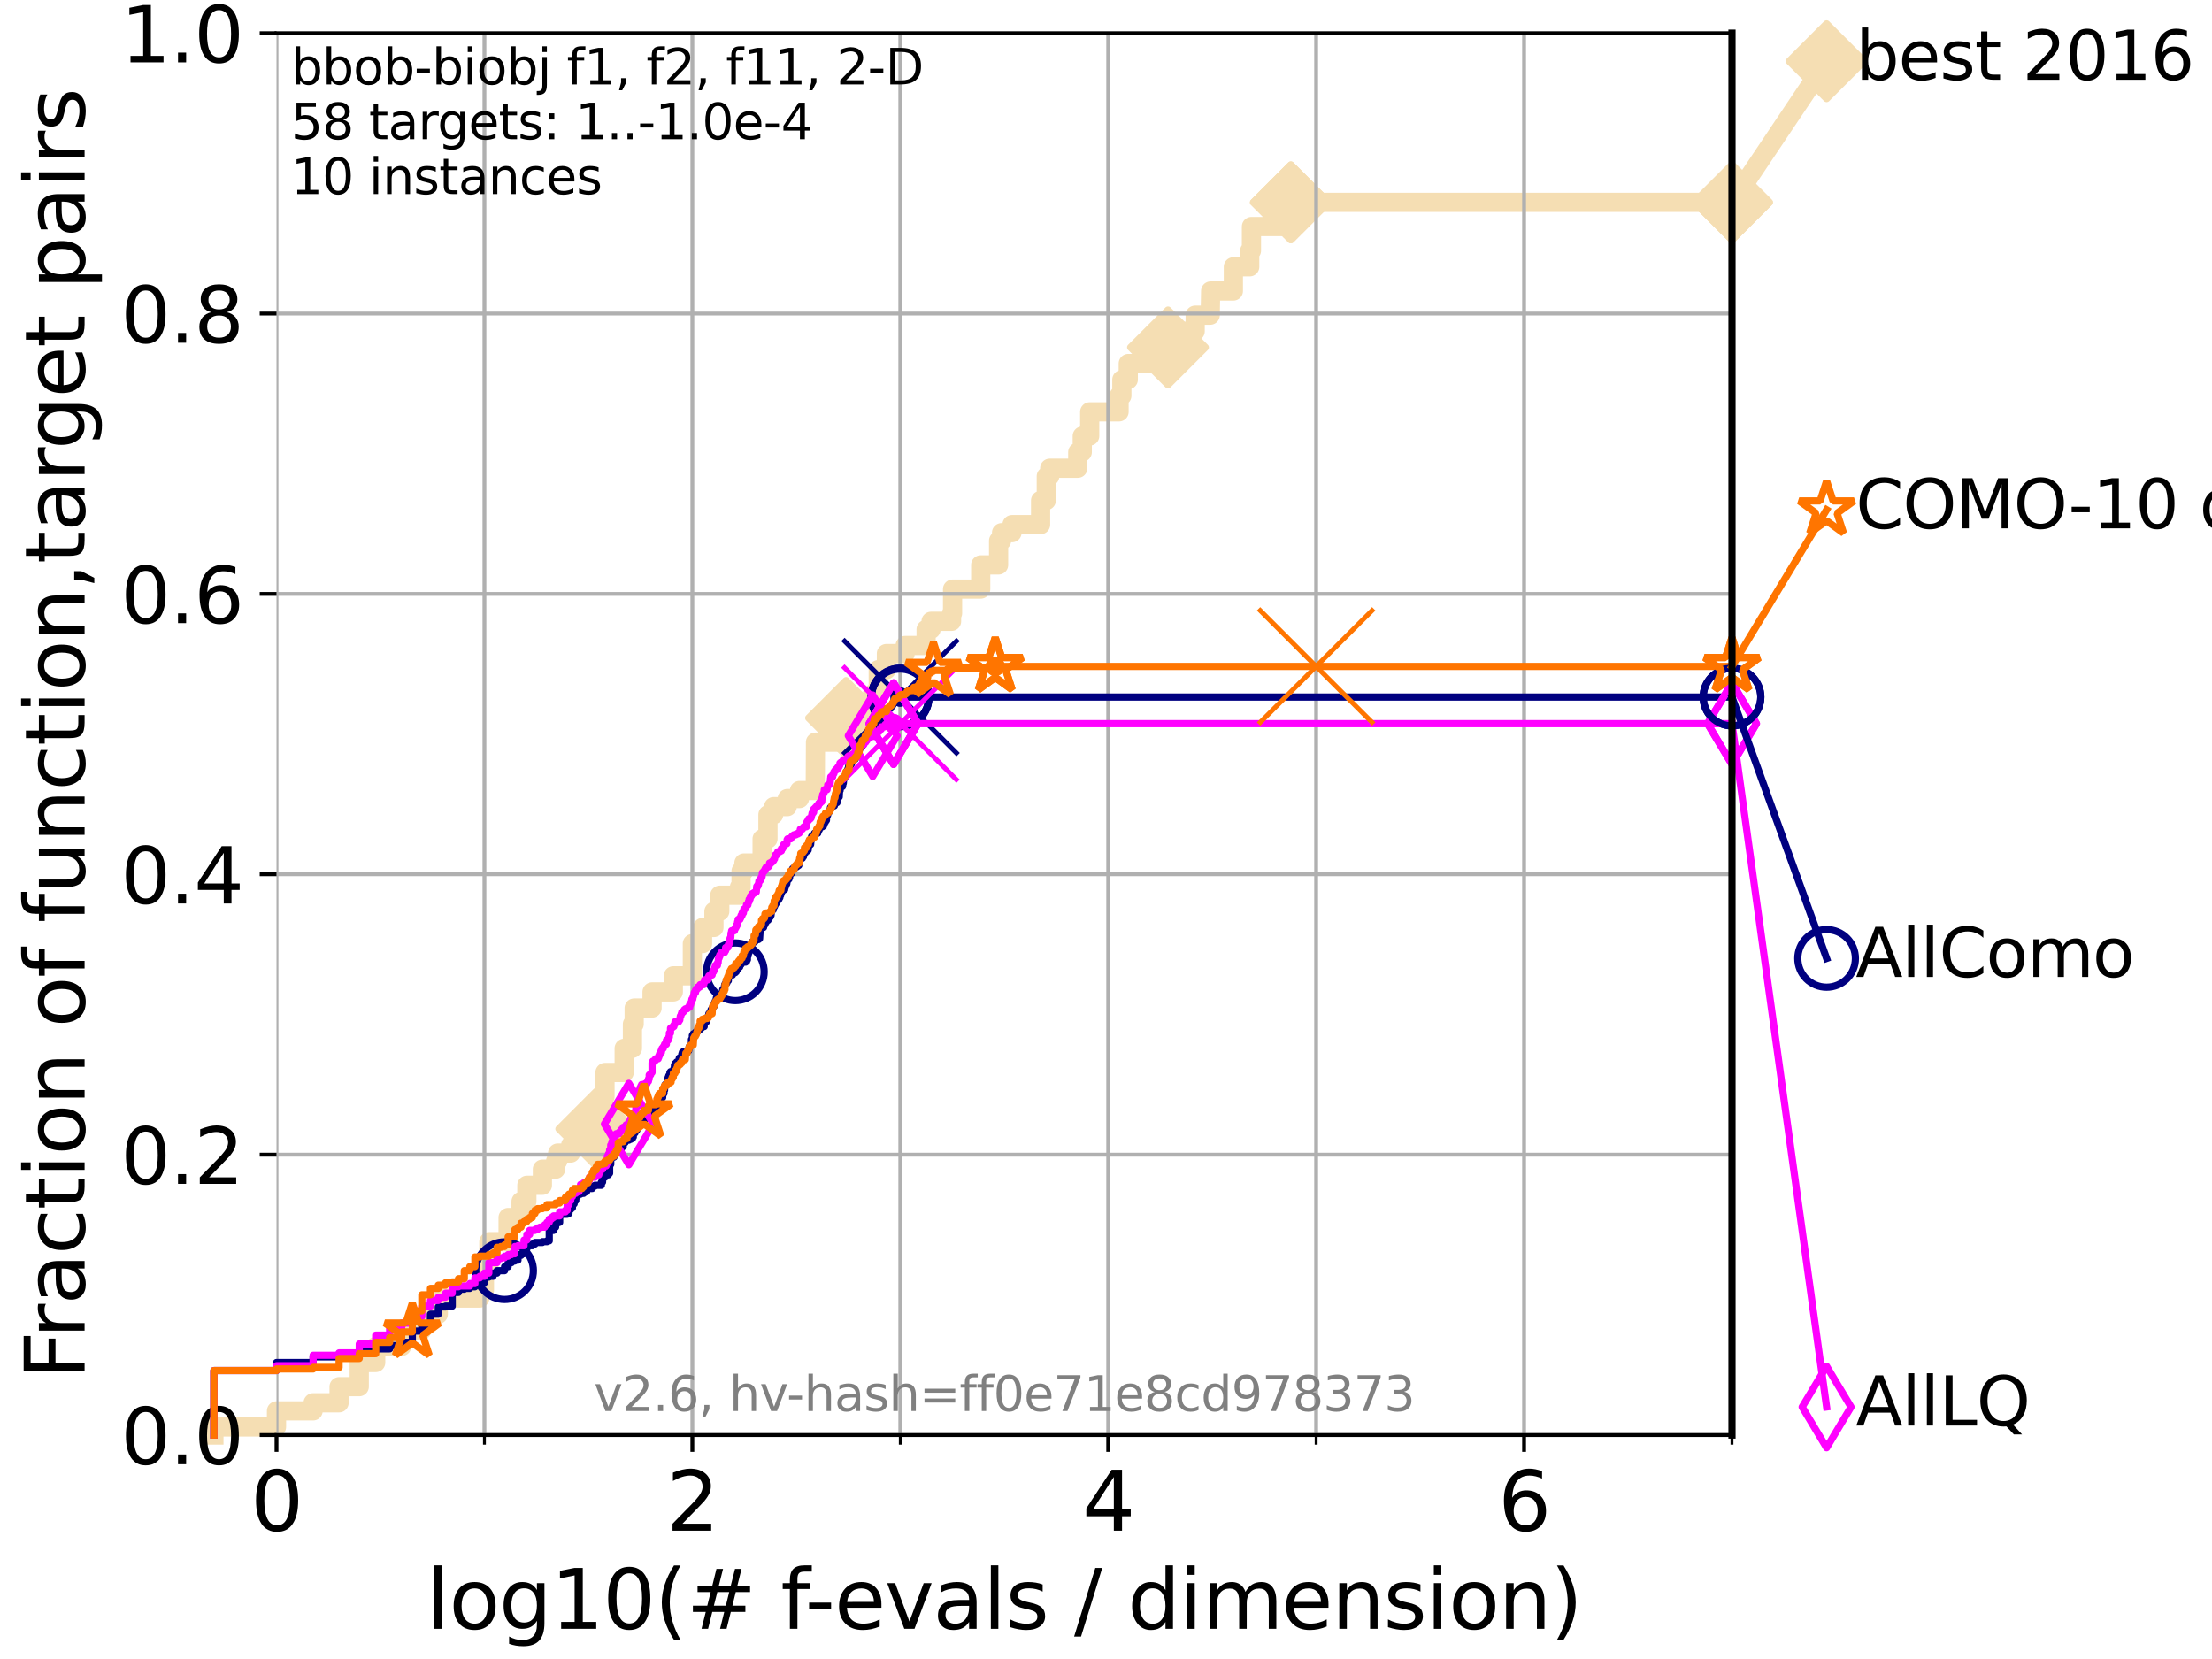 <?xml version="1.0" encoding="utf-8" standalone="no"?>
<!DOCTYPE svg PUBLIC "-//W3C//DTD SVG 1.1//EN"
  "http://www.w3.org/Graphics/SVG/1.1/DTD/svg11.dtd">
<svg xmlns:xlink="http://www.w3.org/1999/xlink" width="460.8pt" height="345.6pt" viewBox="0 0 460.8 345.6" xmlns="http://www.w3.org/2000/svg" version="1.1">
 <defs>
  <style type="text/css">*{stroke-linejoin: round; stroke-linecap: butt}</style>
 </defs>
 <g id="figure_1">
  <g id="patch_1">
   <path d="M 0 345.6 
L 460.8 345.6 
L 460.8 0 
L 0 0 
z
" style="fill: #ffffff"/>
  </g>
  <g id="axes_1">
   <g id="patch_2">
    <path d="M 57.6 298.944 
L 360.806 298.944 
L 360.806 6.912 
L 57.6 6.912 
z
" style="fill: #ffffff"/>
   </g>
   <g id="line2d_1">
    <path d="M 44.561 298.944 
L 44.561 297.266 
L 57.6 297.266 
L 57.6 293.909 
L 65.227 293.909 
L 65.227 292.231 
L 70.639 292.231 
L 70.639 288.874 
L 74.837 288.874 
L 74.837 283.839 
L 78.267 283.839 
L 78.267 280.482 
L 83.678 280.482 
L 83.678 277.126 
L 87.876 277.126 
L 87.876 275.447 
L 89.669 275.447 
L 89.669 273.769 
L 91.306 273.769 
L 91.306 270.412 
L 99.95 270.412 
L 99.95 268.734 
L 100.915 268.734 
L 100.915 263.699 
L 101.833 263.699 
L 101.833 258.664 
L 105.851 258.664 
L 105.851 253.629 
L 108.543 253.629 
L 108.543 250.272 
L 109.757 250.272 
L 109.757 246.915 
L 112.989 246.915 
L 112.989 243.559 
L 115.747 243.559 
L 115.747 241.88 
L 116.17 241.88 
L 116.17 240.202 
L 118.89 240.202 
L 118.89 238.524 
L 120.944 238.524 
L 120.944 235.167 
L 124.211 235.167 
L 124.211 231.81 
L 125.779 231.81 
L 125.779 228.454 
L 126.029 228.454 
L 126.029 223.418 
L 130.027 223.418 
L 130.027 218.383 
L 131.747 218.383 
L 131.747 213.348 
L 132.109 213.348 
L 132.109 209.992 
L 135.835 209.992 
L 135.835 206.635 
L 140.266 206.635 
L 140.266 203.278 
L 144.23 203.278 
L 144.23 196.565 
L 146.362 196.565 
L 146.362 193.208 
L 148.727 193.208 
L 148.727 189.852 
L 149.945 189.852 
L 149.945 186.495 
L 154.046 186.495 
L 154.046 184.817 
L 154.378 184.817 
L 154.378 181.46 
L 154.971 181.46 
L 154.971 179.782 
L 158.761 179.782 
L 158.761 174.746 
L 159.98 174.746 
L 159.98 169.711 
L 161.164 169.711 
L 161.164 168.033 
L 163.998 168.033 
L 163.998 166.355 
L 166.547 166.355 
L 166.547 164.676 
L 169.832 164.676 
L 169.881 154.606 
L 175.208 154.606 
L 175.208 149.571 
L 176.248 149.571 
L 176.248 147.893 
L 181.754 147.893 
L 181.754 144.536 
L 182.956 144.536 
L 182.956 139.501 
L 184.654 139.501 
L 184.654 136.145 
L 188.562 136.145 
L 188.562 134.466 
L 192.924 134.466 
L 192.924 131.11 
L 193.956 131.11 
L 193.956 129.431 
L 198.228 129.431 
L 198.228 127.753 
L 198.435 127.753 
L 198.435 122.718 
L 204.298 122.718 
L 204.298 117.683 
L 208.026 117.683 
L 208.026 112.648 
L 208.643 112.648 
L 208.643 110.969 
L 210.817 110.969 
L 210.817 109.291 
L 216.775 109.291 
L 216.775 104.256 
L 217.96 104.256 
L 217.96 99.221 
L 218.675 99.221 
L 218.675 97.543 
L 224.52 97.543 
L 224.52 94.186 
L 225.454 94.186 
L 225.454 90.829 
L 227.003 90.829 
L 227.003 85.794 
L 233.12 85.794 
L 233.12 82.438 
L 233.702 82.438 
L 233.702 79.081 
L 235.038 79.081 
L 235.038 75.724 
L 241.028 75.724 
L 241.028 74.046 
L 243.312 74.046 
L 243.312 72.367 
L 243.742 72.367 
L 243.742 69.011 
L 248.974 69.011 
L 248.974 65.654 
L 252.112 65.654 
L 252.2 60.619 
L 256.932 60.619 
L 256.932 55.584 
L 260.338 55.584 
L 260.338 52.227 
L 260.699 52.227 
L 260.699 47.192 
L 268.911 47.192 
L 268.911 42.157 
L 360.806 42.157 
L 360.806 42.157 
" style="fill: none; stroke: #f5deb3; stroke-width: 4; stroke-linecap: square"/>
   </g>
   <g id="line2d_2">
    <defs>
     <path id="m026e6b33b7" d="M -0 7.778 
L 7.778 0 
L 0 -7.778 
L -7.778 -0 
z
" style="stroke: #f5deb3; stroke-width: 1.5; stroke-linejoin: miter"/>
    </defs>
    <g>
     <use xlink:href="#m026e6b33b7" x="124.211" y="235.167" style="fill: #f5deb3; stroke: #f5deb3; stroke-width: 1.5; stroke-linejoin: miter"/>
     <use xlink:href="#m026e6b33b7" x="176.248" y="149.571" style="fill: #f5deb3; stroke: #f5deb3; stroke-width: 1.5; stroke-linejoin: miter"/>
     <use xlink:href="#m026e6b33b7" x="243.312" y="72.367" style="fill: #f5deb3; stroke: #f5deb3; stroke-width: 1.5; stroke-linejoin: miter"/>
     <use xlink:href="#m026e6b33b7" x="268.911" y="42.157" style="fill: #f5deb3; stroke: #f5deb3; stroke-width: 1.5; stroke-linejoin: miter"/>
     <use xlink:href="#m026e6b33b7" x="268.911" y="42.157" style="fill: #f5deb3; stroke: #f5deb3; stroke-width: 1.5; stroke-linejoin: miter"/>
     <use xlink:href="#m026e6b33b7" x="360.806" y="42.157" style="fill: #f5deb3; stroke: #f5deb3; stroke-width: 1.5; stroke-linejoin: miter"/>
    </g>
   </g>
   <g id="line2d_3">
    <path style="fill: none; stroke: #f5deb3; stroke-width: 4; stroke-linecap: square"/>
    <g/>
   </g>
   <g id="line2d_4">
    <path d="M 360.806 42.157 
L 380.515 12.753 
" style="fill: none; stroke: #f5deb3; stroke-width: 4; stroke-linecap: square"/>
    <g>
     <use xlink:href="#m026e6b33b7" x="360.806" y="42.157" style="fill: #f5deb3; stroke: #f5deb3; stroke-width: 1.5; stroke-linejoin: miter"/>
     <use xlink:href="#m026e6b33b7" x="380.515" y="12.753" style="fill: #f5deb3; stroke: #f5deb3; stroke-width: 1.5; stroke-linejoin: miter"/>
    </g>
   </g>
   <g id="matplotlib.axis_1">
    <g id="xtick_1">
     <g id="line2d_5">
      <path d="M 57.6 298.944 
L 57.6 6.912 
" clip-path="url(#p987a6b28da)" style="fill: none; stroke: #b0b0b0; stroke-width: 0.8; stroke-linecap: square"/>
     </g>
     <g id="line2d_6">
      <defs>
       <path id="m9117af95f1" d="M 0 0 
L 0 3.5 
" style="stroke: #000000; stroke-width: 0.8"/>
      </defs>
      <g>
       <use xlink:href="#m9117af95f1" x="57.6" y="298.944" style="stroke: #000000; stroke-width: 0.8"/>
      </g>
     </g>
     <g id="text_1">
      <!-- 0 -->
      <g transform="translate(52.192 318.861) scale(0.17 -0.17)">
       <defs>
        <path id="DejaVuSans-30" d="M 2034 4250 
Q 1547 4250 1301 3770 
Q 1056 3291 1056 2328 
Q 1056 1369 1301 889 
Q 1547 409 2034 409 
Q 2525 409 2770 889 
Q 3016 1369 3016 2328 
Q 3016 3291 2770 3770 
Q 2525 4250 2034 4250 
z
M 2034 4750 
Q 2819 4750 3233 4129 
Q 3647 3509 3647 2328 
Q 3647 1150 3233 529 
Q 2819 -91 2034 -91 
Q 1250 -91 836 529 
Q 422 1150 422 2328 
Q 422 3509 836 4129 
Q 1250 4750 2034 4750 
z
" transform="scale(0.016)"/>
       </defs>
       <use xlink:href="#DejaVuSans-30"/>
      </g>
     </g>
    </g>
    <g id="xtick_2">
     <g id="line2d_7">
      <path d="M 144.23 298.944 
L 144.23 6.912 
" clip-path="url(#p987a6b28da)" style="fill: none; stroke: #b0b0b0; stroke-width: 0.8; stroke-linecap: square"/>
     </g>
     <g id="line2d_8">
      <g>
       <use xlink:href="#m9117af95f1" x="144.23" y="298.944" style="stroke: #000000; stroke-width: 0.8"/>
      </g>
     </g>
     <g id="text_2">
      <!-- 2 -->
      <g transform="translate(138.822 318.861) scale(0.17 -0.17)">
       <defs>
        <path id="DejaVuSans-32" d="M 1228 531 
L 3431 531 
L 3431 0 
L 469 0 
L 469 531 
Q 828 903 1448 1529 
Q 2069 2156 2228 2338 
Q 2531 2678 2651 2914 
Q 2772 3150 2772 3378 
Q 2772 3750 2511 3984 
Q 2250 4219 1831 4219 
Q 1534 4219 1204 4116 
Q 875 4013 500 3803 
L 500 4441 
Q 881 4594 1212 4672 
Q 1544 4750 1819 4750 
Q 2544 4750 2975 4387 
Q 3406 4025 3406 3419 
Q 3406 3131 3298 2873 
Q 3191 2616 2906 2266 
Q 2828 2175 2409 1742 
Q 1991 1309 1228 531 
z
" transform="scale(0.016)"/>
       </defs>
       <use xlink:href="#DejaVuSans-32"/>
      </g>
     </g>
    </g>
    <g id="xtick_3">
     <g id="line2d_9">
      <path d="M 230.861 298.944 
L 230.861 6.912 
" clip-path="url(#p987a6b28da)" style="fill: none; stroke: #b0b0b0; stroke-width: 0.8; stroke-linecap: square"/>
     </g>
     <g id="line2d_10">
      <g>
       <use xlink:href="#m9117af95f1" x="230.861" y="298.944" style="stroke: #000000; stroke-width: 0.8"/>
      </g>
     </g>
     <g id="text_3">
      <!-- 4 -->
      <g transform="translate(225.453 318.861) scale(0.17 -0.17)">
       <defs>
        <path id="DejaVuSans-34" d="M 2419 4116 
L 825 1625 
L 2419 1625 
L 2419 4116 
z
M 2253 4666 
L 3047 4666 
L 3047 1625 
L 3713 1625 
L 3713 1100 
L 3047 1100 
L 3047 0 
L 2419 0 
L 2419 1100 
L 313 1100 
L 313 1709 
L 2253 4666 
z
" transform="scale(0.016)"/>
       </defs>
       <use xlink:href="#DejaVuSans-34"/>
      </g>
     </g>
    </g>
    <g id="xtick_4">
     <g id="line2d_11">
      <path d="M 317.491 298.944 
L 317.491 6.912 
" clip-path="url(#p987a6b28da)" style="fill: none; stroke: #b0b0b0; stroke-width: 0.8; stroke-linecap: square"/>
     </g>
     <g id="line2d_12">
      <g>
       <use xlink:href="#m9117af95f1" x="317.491" y="298.944" style="stroke: #000000; stroke-width: 0.8"/>
      </g>
     </g>
     <g id="text_4">
      <!-- 6 -->
      <g transform="translate(312.083 318.861) scale(0.17 -0.17)">
       <defs>
        <path id="DejaVuSans-36" d="M 2113 2584 
Q 1688 2584 1439 2293 
Q 1191 2003 1191 1497 
Q 1191 994 1439 701 
Q 1688 409 2113 409 
Q 2538 409 2786 701 
Q 3034 994 3034 1497 
Q 3034 2003 2786 2293 
Q 2538 2584 2113 2584 
z
M 3366 4563 
L 3366 3988 
Q 3128 4100 2886 4159 
Q 2644 4219 2406 4219 
Q 1781 4219 1451 3797 
Q 1122 3375 1075 2522 
Q 1259 2794 1537 2939 
Q 1816 3084 2150 3084 
Q 2853 3084 3261 2657 
Q 3669 2231 3669 1497 
Q 3669 778 3244 343 
Q 2819 -91 2113 -91 
Q 1303 -91 875 529 
Q 447 1150 447 2328 
Q 447 3434 972 4092 
Q 1497 4750 2381 4750 
Q 2619 4750 2861 4703 
Q 3103 4656 3366 4563 
z
" transform="scale(0.016)"/>
       </defs>
       <use xlink:href="#DejaVuSans-36"/>
      </g>
     </g>
    </g>
    <g id="xtick_5">
     <g id="line2d_13">
      <path d="M 100.915 298.944 
L 100.915 6.912 
" clip-path="url(#p987a6b28da)" style="fill: none; stroke: #b0b0b0; stroke-width: 0.8; stroke-linecap: square"/>
     </g>
     <g id="line2d_14">
      <defs>
       <path id="m25555fe7a1" d="M 0 0 
L 0 2 
" style="stroke: #000000; stroke-width: 0.6"/>
      </defs>
      <g>
       <use xlink:href="#m25555fe7a1" x="100.915" y="298.944" style="stroke: #000000; stroke-width: 0.6"/>
      </g>
     </g>
    </g>
    <g id="xtick_6">
     <g id="line2d_15">
      <path d="M 187.546 298.944 
L 187.546 6.912 
" clip-path="url(#p987a6b28da)" style="fill: none; stroke: #b0b0b0; stroke-width: 0.8; stroke-linecap: square"/>
     </g>
     <g id="line2d_16">
      <g>
       <use xlink:href="#m25555fe7a1" x="187.546" y="298.944" style="stroke: #000000; stroke-width: 0.6"/>
      </g>
     </g>
    </g>
    <g id="xtick_7">
     <g id="line2d_17">
      <path d="M 274.176 298.944 
L 274.176 6.912 
" clip-path="url(#p987a6b28da)" style="fill: none; stroke: #b0b0b0; stroke-width: 0.8; stroke-linecap: square"/>
     </g>
     <g id="line2d_18">
      <g>
       <use xlink:href="#m25555fe7a1" x="274.176" y="298.944" style="stroke: #000000; stroke-width: 0.6"/>
      </g>
     </g>
    </g>
    <g id="xtick_8">
     <g id="line2d_19">
      <path d="M 360.806 298.944 
L 360.806 6.912 
" clip-path="url(#p987a6b28da)" style="fill: none; stroke: #b0b0b0; stroke-width: 0.8; stroke-linecap: square"/>
     </g>
     <g id="line2d_20">
      <g>
       <use xlink:href="#m25555fe7a1" x="360.806" y="298.944" style="stroke: #000000; stroke-width: 0.6"/>
      </g>
     </g>
    </g>
    <g id="text_5">
     <!-- log10(# f-evals / dimension) -->
     <g transform="translate(88.823 339.314) scale(0.17 -0.17)">
      <defs>
       <path id="DejaVuSans-6c" d="M 603 4863 
L 1178 4863 
L 1178 0 
L 603 0 
L 603 4863 
z
" transform="scale(0.016)"/>
       <path id="DejaVuSans-6f" d="M 1959 3097 
Q 1497 3097 1228 2736 
Q 959 2375 959 1747 
Q 959 1119 1226 758 
Q 1494 397 1959 397 
Q 2419 397 2687 759 
Q 2956 1122 2956 1747 
Q 2956 2369 2687 2733 
Q 2419 3097 1959 3097 
z
M 1959 3584 
Q 2709 3584 3137 3096 
Q 3566 2609 3566 1747 
Q 3566 888 3137 398 
Q 2709 -91 1959 -91 
Q 1206 -91 779 398 
Q 353 888 353 1747 
Q 353 2609 779 3096 
Q 1206 3584 1959 3584 
z
" transform="scale(0.016)"/>
       <path id="DejaVuSans-67" d="M 2906 1791 
Q 2906 2416 2648 2759 
Q 2391 3103 1925 3103 
Q 1463 3103 1205 2759 
Q 947 2416 947 1791 
Q 947 1169 1205 825 
Q 1463 481 1925 481 
Q 2391 481 2648 825 
Q 2906 1169 2906 1791 
z
M 3481 434 
Q 3481 -459 3084 -895 
Q 2688 -1331 1869 -1331 
Q 1566 -1331 1297 -1286 
Q 1028 -1241 775 -1147 
L 775 -588 
Q 1028 -725 1275 -790 
Q 1522 -856 1778 -856 
Q 2344 -856 2625 -561 
Q 2906 -266 2906 331 
L 2906 616 
Q 2728 306 2450 153 
Q 2172 0 1784 0 
Q 1141 0 747 490 
Q 353 981 353 1791 
Q 353 2603 747 3093 
Q 1141 3584 1784 3584 
Q 2172 3584 2450 3431 
Q 2728 3278 2906 2969 
L 2906 3500 
L 3481 3500 
L 3481 434 
z
" transform="scale(0.016)"/>
       <path id="DejaVuSans-31" d="M 794 531 
L 1825 531 
L 1825 4091 
L 703 3866 
L 703 4441 
L 1819 4666 
L 2450 4666 
L 2450 531 
L 3481 531 
L 3481 0 
L 794 0 
L 794 531 
z
" transform="scale(0.016)"/>
       <path id="DejaVuSans-28" d="M 1984 4856 
Q 1566 4138 1362 3434 
Q 1159 2731 1159 2009 
Q 1159 1288 1364 580 
Q 1569 -128 1984 -844 
L 1484 -844 
Q 1016 -109 783 600 
Q 550 1309 550 2009 
Q 550 2706 781 3412 
Q 1013 4119 1484 4856 
L 1984 4856 
z
" transform="scale(0.016)"/>
       <path id="DejaVuSans-23" d="M 3272 2816 
L 2363 2816 
L 2100 1772 
L 3016 1772 
L 3272 2816 
z
M 2803 4594 
L 2478 3297 
L 3391 3297 
L 3719 4594 
L 4219 4594 
L 3897 3297 
L 4872 3297 
L 4872 2816 
L 3775 2816 
L 3519 1772 
L 4513 1772 
L 4513 1294 
L 3397 1294 
L 3072 0 
L 2572 0 
L 2894 1294 
L 1978 1294 
L 1656 0 
L 1153 0 
L 1478 1294 
L 494 1294 
L 494 1772 
L 1594 1772 
L 1856 2816 
L 850 2816 
L 850 3297 
L 1978 3297 
L 2297 4594 
L 2803 4594 
z
" transform="scale(0.016)"/>
       <path id="DejaVuSans-20" transform="scale(0.016)"/>
       <path id="DejaVuSans-66" d="M 2375 4863 
L 2375 4384 
L 1825 4384 
Q 1516 4384 1395 4259 
Q 1275 4134 1275 3809 
L 1275 3500 
L 2222 3500 
L 2222 3053 
L 1275 3053 
L 1275 0 
L 697 0 
L 697 3053 
L 147 3053 
L 147 3500 
L 697 3500 
L 697 3744 
Q 697 4328 969 4595 
Q 1241 4863 1831 4863 
L 2375 4863 
z
" transform="scale(0.016)"/>
       <path id="DejaVuSans-2d" d="M 313 2009 
L 1997 2009 
L 1997 1497 
L 313 1497 
L 313 2009 
z
" transform="scale(0.016)"/>
       <path id="DejaVuSans-65" d="M 3597 1894 
L 3597 1613 
L 953 1613 
Q 991 1019 1311 708 
Q 1631 397 2203 397 
Q 2534 397 2845 478 
Q 3156 559 3463 722 
L 3463 178 
Q 3153 47 2828 -22 
Q 2503 -91 2169 -91 
Q 1331 -91 842 396 
Q 353 884 353 1716 
Q 353 2575 817 3079 
Q 1281 3584 2069 3584 
Q 2775 3584 3186 3129 
Q 3597 2675 3597 1894 
z
M 3022 2063 
Q 3016 2534 2758 2815 
Q 2500 3097 2075 3097 
Q 1594 3097 1305 2825 
Q 1016 2553 972 2059 
L 3022 2063 
z
" transform="scale(0.016)"/>
       <path id="DejaVuSans-76" d="M 191 3500 
L 800 3500 
L 1894 563 
L 2988 3500 
L 3597 3500 
L 2284 0 
L 1503 0 
L 191 3500 
z
" transform="scale(0.016)"/>
       <path id="DejaVuSans-61" d="M 2194 1759 
Q 1497 1759 1228 1600 
Q 959 1441 959 1056 
Q 959 750 1161 570 
Q 1363 391 1709 391 
Q 2188 391 2477 730 
Q 2766 1069 2766 1631 
L 2766 1759 
L 2194 1759 
z
M 3341 1997 
L 3341 0 
L 2766 0 
L 2766 531 
Q 2569 213 2275 61 
Q 1981 -91 1556 -91 
Q 1019 -91 701 211 
Q 384 513 384 1019 
Q 384 1609 779 1909 
Q 1175 2209 1959 2209 
L 2766 2209 
L 2766 2266 
Q 2766 2663 2505 2880 
Q 2244 3097 1772 3097 
Q 1472 3097 1187 3025 
Q 903 2953 641 2809 
L 641 3341 
Q 956 3463 1253 3523 
Q 1550 3584 1831 3584 
Q 2591 3584 2966 3190 
Q 3341 2797 3341 1997 
z
" transform="scale(0.016)"/>
       <path id="DejaVuSans-73" d="M 2834 3397 
L 2834 2853 
Q 2591 2978 2328 3040 
Q 2066 3103 1784 3103 
Q 1356 3103 1142 2972 
Q 928 2841 928 2578 
Q 928 2378 1081 2264 
Q 1234 2150 1697 2047 
L 1894 2003 
Q 2506 1872 2764 1633 
Q 3022 1394 3022 966 
Q 3022 478 2636 193 
Q 2250 -91 1575 -91 
Q 1294 -91 989 -36 
Q 684 19 347 128 
L 347 722 
Q 666 556 975 473 
Q 1284 391 1588 391 
Q 1994 391 2212 530 
Q 2431 669 2431 922 
Q 2431 1156 2273 1281 
Q 2116 1406 1581 1522 
L 1381 1569 
Q 847 1681 609 1914 
Q 372 2147 372 2553 
Q 372 3047 722 3315 
Q 1072 3584 1716 3584 
Q 2034 3584 2315 3537 
Q 2597 3491 2834 3397 
z
" transform="scale(0.016)"/>
       <path id="DejaVuSans-2f" d="M 1625 4666 
L 2156 4666 
L 531 -594 
L 0 -594 
L 1625 4666 
z
" transform="scale(0.016)"/>
       <path id="DejaVuSans-64" d="M 2906 2969 
L 2906 4863 
L 3481 4863 
L 3481 0 
L 2906 0 
L 2906 525 
Q 2725 213 2448 61 
Q 2172 -91 1784 -91 
Q 1150 -91 751 415 
Q 353 922 353 1747 
Q 353 2572 751 3078 
Q 1150 3584 1784 3584 
Q 2172 3584 2448 3432 
Q 2725 3281 2906 2969 
z
M 947 1747 
Q 947 1113 1208 752 
Q 1469 391 1925 391 
Q 2381 391 2643 752 
Q 2906 1113 2906 1747 
Q 2906 2381 2643 2742 
Q 2381 3103 1925 3103 
Q 1469 3103 1208 2742 
Q 947 2381 947 1747 
z
" transform="scale(0.016)"/>
       <path id="DejaVuSans-69" d="M 603 3500 
L 1178 3500 
L 1178 0 
L 603 0 
L 603 3500 
z
M 603 4863 
L 1178 4863 
L 1178 4134 
L 603 4134 
L 603 4863 
z
" transform="scale(0.016)"/>
       <path id="DejaVuSans-6d" d="M 3328 2828 
Q 3544 3216 3844 3400 
Q 4144 3584 4550 3584 
Q 5097 3584 5394 3201 
Q 5691 2819 5691 2113 
L 5691 0 
L 5113 0 
L 5113 2094 
Q 5113 2597 4934 2840 
Q 4756 3084 4391 3084 
Q 3944 3084 3684 2787 
Q 3425 2491 3425 1978 
L 3425 0 
L 2847 0 
L 2847 2094 
Q 2847 2600 2669 2842 
Q 2491 3084 2119 3084 
Q 1678 3084 1418 2786 
Q 1159 2488 1159 1978 
L 1159 0 
L 581 0 
L 581 3500 
L 1159 3500 
L 1159 2956 
Q 1356 3278 1631 3431 
Q 1906 3584 2284 3584 
Q 2666 3584 2933 3390 
Q 3200 3197 3328 2828 
z
" transform="scale(0.016)"/>
       <path id="DejaVuSans-6e" d="M 3513 2113 
L 3513 0 
L 2938 0 
L 2938 2094 
Q 2938 2591 2744 2837 
Q 2550 3084 2163 3084 
Q 1697 3084 1428 2787 
Q 1159 2491 1159 1978 
L 1159 0 
L 581 0 
L 581 3500 
L 1159 3500 
L 1159 2956 
Q 1366 3272 1645 3428 
Q 1925 3584 2291 3584 
Q 2894 3584 3203 3211 
Q 3513 2838 3513 2113 
z
" transform="scale(0.016)"/>
       <path id="DejaVuSans-29" d="M 513 4856 
L 1013 4856 
Q 1481 4119 1714 3412 
Q 1947 2706 1947 2009 
Q 1947 1309 1714 600 
Q 1481 -109 1013 -844 
L 513 -844 
Q 928 -128 1133 580 
Q 1338 1288 1338 2009 
Q 1338 2731 1133 3434 
Q 928 4138 513 4856 
z
" transform="scale(0.016)"/>
      </defs>
      <use xlink:href="#DejaVuSans-6c"/>
      <use xlink:href="#DejaVuSans-6f" x="27.783"/>
      <use xlink:href="#DejaVuSans-67" x="88.965"/>
      <use xlink:href="#DejaVuSans-31" x="152.441"/>
      <use xlink:href="#DejaVuSans-30" x="216.064"/>
      <use xlink:href="#DejaVuSans-28" x="279.688"/>
      <use xlink:href="#DejaVuSans-23" x="318.701"/>
      <use xlink:href="#DejaVuSans-20" x="402.49"/>
      <use xlink:href="#DejaVuSans-66" x="434.277"/>
      <use xlink:href="#DejaVuSans-2d" x="463.982"/>
      <use xlink:href="#DejaVuSans-65" x="500.066"/>
      <use xlink:href="#DejaVuSans-76" x="561.59"/>
      <use xlink:href="#DejaVuSans-61" x="620.77"/>
      <use xlink:href="#DejaVuSans-6c" x="682.049"/>
      <use xlink:href="#DejaVuSans-73" x="709.832"/>
      <use xlink:href="#DejaVuSans-20" x="761.932"/>
      <use xlink:href="#DejaVuSans-2f" x="793.719"/>
      <use xlink:href="#DejaVuSans-20" x="827.41"/>
      <use xlink:href="#DejaVuSans-64" x="859.197"/>
      <use xlink:href="#DejaVuSans-69" x="922.674"/>
      <use xlink:href="#DejaVuSans-6d" x="950.457"/>
      <use xlink:href="#DejaVuSans-65" x="1047.869"/>
      <use xlink:href="#DejaVuSans-6e" x="1109.393"/>
      <use xlink:href="#DejaVuSans-73" x="1172.771"/>
      <use xlink:href="#DejaVuSans-69" x="1224.871"/>
      <use xlink:href="#DejaVuSans-6f" x="1252.654"/>
      <use xlink:href="#DejaVuSans-6e" x="1313.836"/>
      <use xlink:href="#DejaVuSans-29" x="1377.215"/>
     </g>
    </g>
   </g>
   <g id="matplotlib.axis_2">
    <g id="ytick_1">
     <g id="line2d_21">
      <path d="M 57.6 298.944 
L 360.806 298.944 
" clip-path="url(#p987a6b28da)" style="fill: none; stroke: #b0b0b0; stroke-width: 0.8; stroke-linecap: square"/>
     </g>
     <g id="line2d_22">
      <defs>
       <path id="m4be8bda40d" d="M 0 0 
L -3.5 0 
" style="stroke: #000000; stroke-width: 0.8"/>
      </defs>
      <g>
       <use xlink:href="#m4be8bda40d" x="57.6" y="298.944" style="stroke: #000000; stroke-width: 0.8"/>
      </g>
     </g>
     <g id="text_6">
      <!-- 0.0 -->
      <g transform="translate(25.155 305.023) scale(0.16 -0.16)">
       <defs>
        <path id="DejaVuSans-2e" d="M 684 794 
L 1344 794 
L 1344 0 
L 684 0 
L 684 794 
z
" transform="scale(0.016)"/>
       </defs>
       <use xlink:href="#DejaVuSans-30"/>
       <use xlink:href="#DejaVuSans-2e" x="63.623"/>
       <use xlink:href="#DejaVuSans-30" x="95.41"/>
      </g>
     </g>
    </g>
    <g id="ytick_2">
     <g id="line2d_23">
      <path d="M 57.6 240.538 
L 360.806 240.538 
" clip-path="url(#p987a6b28da)" style="fill: none; stroke: #b0b0b0; stroke-width: 0.8; stroke-linecap: square"/>
     </g>
     <g id="line2d_24">
      <g>
       <use xlink:href="#m4be8bda40d" x="57.6" y="240.538" style="stroke: #000000; stroke-width: 0.8"/>
      </g>
     </g>
     <g id="text_7">
      <!-- 0.2 -->
      <g transform="translate(25.155 246.616) scale(0.16 -0.16)">
       <use xlink:href="#DejaVuSans-30"/>
       <use xlink:href="#DejaVuSans-2e" x="63.623"/>
       <use xlink:href="#DejaVuSans-32" x="95.41"/>
      </g>
     </g>
    </g>
    <g id="ytick_3">
     <g id="line2d_25">
      <path d="M 57.6 182.131 
L 360.806 182.131 
" clip-path="url(#p987a6b28da)" style="fill: none; stroke: #b0b0b0; stroke-width: 0.8; stroke-linecap: square"/>
     </g>
     <g id="line2d_26">
      <g>
       <use xlink:href="#m4be8bda40d" x="57.6" y="182.131" style="stroke: #000000; stroke-width: 0.8"/>
      </g>
     </g>
     <g id="text_8">
      <!-- 0.4 -->
      <g transform="translate(25.155 188.21) scale(0.16 -0.16)">
       <use xlink:href="#DejaVuSans-30"/>
       <use xlink:href="#DejaVuSans-2e" x="63.623"/>
       <use xlink:href="#DejaVuSans-34" x="95.41"/>
      </g>
     </g>
    </g>
    <g id="ytick_4">
     <g id="line2d_27">
      <path d="M 57.6 123.725 
L 360.806 123.725 
" clip-path="url(#p987a6b28da)" style="fill: none; stroke: #b0b0b0; stroke-width: 0.8; stroke-linecap: square"/>
     </g>
     <g id="line2d_28">
      <g>
       <use xlink:href="#m4be8bda40d" x="57.6" y="123.725" style="stroke: #000000; stroke-width: 0.8"/>
      </g>
     </g>
     <g id="text_9">
      <!-- 0.6 -->
      <g transform="translate(25.155 129.804) scale(0.16 -0.16)">
       <use xlink:href="#DejaVuSans-30"/>
       <use xlink:href="#DejaVuSans-2e" x="63.623"/>
       <use xlink:href="#DejaVuSans-36" x="95.41"/>
      </g>
     </g>
    </g>
    <g id="ytick_5">
     <g id="line2d_29">
      <path d="M 57.6 65.318 
L 360.806 65.318 
" clip-path="url(#p987a6b28da)" style="fill: none; stroke: #b0b0b0; stroke-width: 0.8; stroke-linecap: square"/>
     </g>
     <g id="line2d_30">
      <g>
       <use xlink:href="#m4be8bda40d" x="57.6" y="65.318" style="stroke: #000000; stroke-width: 0.8"/>
      </g>
     </g>
     <g id="text_10">
      <!-- 0.8 -->
      <g transform="translate(25.155 71.397) scale(0.16 -0.16)">
       <defs>
        <path id="DejaVuSans-38" d="M 2034 2216 
Q 1584 2216 1326 1975 
Q 1069 1734 1069 1313 
Q 1069 891 1326 650 
Q 1584 409 2034 409 
Q 2484 409 2743 651 
Q 3003 894 3003 1313 
Q 3003 1734 2745 1975 
Q 2488 2216 2034 2216 
z
M 1403 2484 
Q 997 2584 770 2862 
Q 544 3141 544 3541 
Q 544 4100 942 4425 
Q 1341 4750 2034 4750 
Q 2731 4750 3128 4425 
Q 3525 4100 3525 3541 
Q 3525 3141 3298 2862 
Q 3072 2584 2669 2484 
Q 3125 2378 3379 2068 
Q 3634 1759 3634 1313 
Q 3634 634 3220 271 
Q 2806 -91 2034 -91 
Q 1263 -91 848 271 
Q 434 634 434 1313 
Q 434 1759 690 2068 
Q 947 2378 1403 2484 
z
M 1172 3481 
Q 1172 3119 1398 2916 
Q 1625 2713 2034 2713 
Q 2441 2713 2670 2916 
Q 2900 3119 2900 3481 
Q 2900 3844 2670 4047 
Q 2441 4250 2034 4250 
Q 1625 4250 1398 4047 
Q 1172 3844 1172 3481 
z
" transform="scale(0.016)"/>
       </defs>
       <use xlink:href="#DejaVuSans-30"/>
       <use xlink:href="#DejaVuSans-2e" x="63.623"/>
       <use xlink:href="#DejaVuSans-38" x="95.41"/>
      </g>
     </g>
    </g>
    <g id="ytick_6">
     <g id="line2d_31">
      <path d="M 57.6 6.912 
L 360.806 6.912 
" clip-path="url(#p987a6b28da)" style="fill: none; stroke: #b0b0b0; stroke-width: 0.8; stroke-linecap: square"/>
     </g>
     <g id="line2d_32">
      <g>
       <use xlink:href="#m4be8bda40d" x="57.6" y="6.912" style="stroke: #000000; stroke-width: 0.8"/>
      </g>
     </g>
     <g id="text_11">
      <!-- 1.0 -->
      <g transform="translate(25.155 12.991) scale(0.16 -0.16)">
       <use xlink:href="#DejaVuSans-31"/>
       <use xlink:href="#DejaVuSans-2e" x="63.623"/>
       <use xlink:href="#DejaVuSans-30" x="95.41"/>
      </g>
     </g>
    </g>
    <g id="text_12">
     <!-- Fraction of function,target pairs -->
     <g transform="translate(17.62 287.313) rotate(-90) scale(0.17 -0.17)">
      <defs>
       <path id="DejaVuSans-46" d="M 628 4666 
L 3309 4666 
L 3309 4134 
L 1259 4134 
L 1259 2759 
L 3109 2759 
L 3109 2228 
L 1259 2228 
L 1259 0 
L 628 0 
L 628 4666 
z
" transform="scale(0.016)"/>
       <path id="DejaVuSans-72" d="M 2631 2963 
Q 2534 3019 2420 3045 
Q 2306 3072 2169 3072 
Q 1681 3072 1420 2755 
Q 1159 2438 1159 1844 
L 1159 0 
L 581 0 
L 581 3500 
L 1159 3500 
L 1159 2956 
Q 1341 3275 1631 3429 
Q 1922 3584 2338 3584 
Q 2397 3584 2469 3576 
Q 2541 3569 2628 3553 
L 2631 2963 
z
" transform="scale(0.016)"/>
       <path id="DejaVuSans-63" d="M 3122 3366 
L 3122 2828 
Q 2878 2963 2633 3030 
Q 2388 3097 2138 3097 
Q 1578 3097 1268 2742 
Q 959 2388 959 1747 
Q 959 1106 1268 751 
Q 1578 397 2138 397 
Q 2388 397 2633 464 
Q 2878 531 3122 666 
L 3122 134 
Q 2881 22 2623 -34 
Q 2366 -91 2075 -91 
Q 1284 -91 818 406 
Q 353 903 353 1747 
Q 353 2603 823 3093 
Q 1294 3584 2113 3584 
Q 2378 3584 2631 3529 
Q 2884 3475 3122 3366 
z
" transform="scale(0.016)"/>
       <path id="DejaVuSans-74" d="M 1172 4494 
L 1172 3500 
L 2356 3500 
L 2356 3053 
L 1172 3053 
L 1172 1153 
Q 1172 725 1289 603 
Q 1406 481 1766 481 
L 2356 481 
L 2356 0 
L 1766 0 
Q 1100 0 847 248 
Q 594 497 594 1153 
L 594 3053 
L 172 3053 
L 172 3500 
L 594 3500 
L 594 4494 
L 1172 4494 
z
" transform="scale(0.016)"/>
       <path id="DejaVuSans-75" d="M 544 1381 
L 544 3500 
L 1119 3500 
L 1119 1403 
Q 1119 906 1312 657 
Q 1506 409 1894 409 
Q 2359 409 2629 706 
Q 2900 1003 2900 1516 
L 2900 3500 
L 3475 3500 
L 3475 0 
L 2900 0 
L 2900 538 
Q 2691 219 2414 64 
Q 2138 -91 1772 -91 
Q 1169 -91 856 284 
Q 544 659 544 1381 
z
M 1991 3584 
L 1991 3584 
z
" transform="scale(0.016)"/>
       <path id="DejaVuSans-2c" d="M 750 794 
L 1409 794 
L 1409 256 
L 897 -744 
L 494 -744 
L 750 256 
L 750 794 
z
" transform="scale(0.016)"/>
       <path id="DejaVuSans-70" d="M 1159 525 
L 1159 -1331 
L 581 -1331 
L 581 3500 
L 1159 3500 
L 1159 2969 
Q 1341 3281 1617 3432 
Q 1894 3584 2278 3584 
Q 2916 3584 3314 3078 
Q 3713 2572 3713 1747 
Q 3713 922 3314 415 
Q 2916 -91 2278 -91 
Q 1894 -91 1617 61 
Q 1341 213 1159 525 
z
M 3116 1747 
Q 3116 2381 2855 2742 
Q 2594 3103 2138 3103 
Q 1681 3103 1420 2742 
Q 1159 2381 1159 1747 
Q 1159 1113 1420 752 
Q 1681 391 2138 391 
Q 2594 391 2855 752 
Q 3116 1113 3116 1747 
z
" transform="scale(0.016)"/>
      </defs>
      <use xlink:href="#DejaVuSans-46"/>
      <use xlink:href="#DejaVuSans-72" x="50.27"/>
      <use xlink:href="#DejaVuSans-61" x="91.383"/>
      <use xlink:href="#DejaVuSans-63" x="152.662"/>
      <use xlink:href="#DejaVuSans-74" x="207.643"/>
      <use xlink:href="#DejaVuSans-69" x="246.852"/>
      <use xlink:href="#DejaVuSans-6f" x="274.635"/>
      <use xlink:href="#DejaVuSans-6e" x="335.816"/>
      <use xlink:href="#DejaVuSans-20" x="399.195"/>
      <use xlink:href="#DejaVuSans-6f" x="430.982"/>
      <use xlink:href="#DejaVuSans-66" x="492.164"/>
      <use xlink:href="#DejaVuSans-20" x="527.369"/>
      <use xlink:href="#DejaVuSans-66" x="559.156"/>
      <use xlink:href="#DejaVuSans-75" x="594.361"/>
      <use xlink:href="#DejaVuSans-6e" x="657.74"/>
      <use xlink:href="#DejaVuSans-63" x="721.119"/>
      <use xlink:href="#DejaVuSans-74" x="776.1"/>
      <use xlink:href="#DejaVuSans-69" x="815.309"/>
      <use xlink:href="#DejaVuSans-6f" x="843.092"/>
      <use xlink:href="#DejaVuSans-6e" x="904.273"/>
      <use xlink:href="#DejaVuSans-2c" x="967.652"/>
      <use xlink:href="#DejaVuSans-74" x="999.439"/>
      <use xlink:href="#DejaVuSans-61" x="1038.648"/>
      <use xlink:href="#DejaVuSans-72" x="1099.928"/>
      <use xlink:href="#DejaVuSans-67" x="1139.291"/>
      <use xlink:href="#DejaVuSans-65" x="1202.768"/>
      <use xlink:href="#DejaVuSans-74" x="1264.291"/>
      <use xlink:href="#DejaVuSans-20" x="1303.5"/>
      <use xlink:href="#DejaVuSans-70" x="1335.287"/>
      <use xlink:href="#DejaVuSans-61" x="1398.764"/>
      <use xlink:href="#DejaVuSans-69" x="1460.043"/>
      <use xlink:href="#DejaVuSans-72" x="1487.826"/>
      <use xlink:href="#DejaVuSans-73" x="1528.939"/>
     </g>
    </g>
   </g>
   <g id="line2d_33">
    <defs>
     <path id="m1f76060b00" d="M 0 1.5 
C 0.398 1.5 0.779 1.342 1.061 1.061 
C 1.342 0.779 1.5 0.398 1.5 0 
C 1.5 -0.398 1.342 -0.779 1.061 -1.061 
C 0.779 -1.342 0.398 -1.5 0 -1.5 
C -0.398 -1.5 -0.779 -1.342 -1.061 -1.061 
C -1.342 -0.779 -1.5 -0.398 -1.5 0 
C -1.5 0.398 -1.342 0.779 -1.061 1.061 
C -0.779 1.342 -0.398 1.5 0 1.5 
z
" style="stroke: #f5deb3"/>
    </defs>
    <g>
     <use xlink:href="#m1f76060b00" x="268.911" y="42.157" style="fill: #f5deb3; stroke: #f5deb3"/>
     <use xlink:href="#m1f76060b00" x="268.911" y="42.157" style="fill: #f5deb3; stroke: #f5deb3"/>
    </g>
   </g>
   <g id="line2d_34">
    <defs>
     <path id="ma49c2eb5ab" d="M 0 1.5 
C 0.398 1.5 0.779 1.342 1.061 1.061 
C 1.342 0.779 1.5 0.398 1.5 0 
C 1.5 -0.398 1.342 -0.779 1.061 -1.061 
C 0.779 -1.342 0.398 -1.5 0 -1.5 
C -0.398 -1.5 -0.779 -1.342 -1.061 -1.061 
C -1.342 -0.779 -1.5 -0.398 -1.5 0 
C -1.5 0.398 -1.342 0.779 -1.061 1.061 
C -0.779 1.342 -0.398 1.5 0 1.5 
z
" style="stroke: #000080"/>
    </defs>
    <g>
     <use xlink:href="#ma49c2eb5ab" x="187.499" y="145.208" style="fill: #000080; stroke: #000080"/>
     <use xlink:href="#ma49c2eb5ab" x="187.499" y="145.208" style="fill: #000080; stroke: #000080"/>
    </g>
   </g>
   <g id="line2d_35">
    <path d="M 44.561 298.944 
L 44.561 285.517 
L 57.6 285.517 
L 57.6 283.839 
L 65.227 283.839 
L 65.227 282.664 
L 70.639 282.664 
L 70.639 281.993 
L 74.837 281.993 
L 74.837 281.489 
L 78.267 281.489 
L 78.267 280.986 
L 81.166 280.986 
L 81.166 280.314 
L 83.678 280.314 
L 83.678 279.643 
L 85.894 279.643 
L 85.894 277.293 
L 87.876 277.293 
L 87.876 276.119 
L 89.669 276.119 
L 89.669 273.769 
L 91.306 273.769 
L 91.306 272.258 
L 92.812 272.258 
L 92.812 272.09 
L 94.206 272.09 
L 94.206 269.237 
L 95.503 269.237 
L 95.503 268.566 
L 96.718 268.566 
L 96.718 268.398 
L 97.858 268.398 
L 97.858 268.062 
L 98.933 268.062 
L 98.933 267.223 
L 100.915 267.223 
L 100.915 266.048 
L 101.833 266.048 
L 101.833 265.881 
L 102.708 265.881 
L 102.708 265.209 
L 103.544 265.209 
L 103.544 264.706 
L 105.113 264.706 
L 105.113 263.867 
L 105.851 263.867 
L 105.851 263.027 
L 106.561 263.027 
L 106.561 262.692 
L 107.245 262.692 
L 107.245 262.524 
L 107.905 262.524 
L 107.905 261.517 
L 108.543 261.517 
L 108.543 261.181 
L 109.159 261.181 
L 109.159 260.174 
L 109.757 260.174 
L 109.757 259.503 
L 110.897 259.503 
L 110.897 259.167 
L 111.442 259.167 
L 111.442 258.832 
L 112.989 258.832 
L 112.989 258.664 
L 113.954 258.664 
L 113.954 258.496 
L 114.419 258.496 
L 114.419 256.314 
L 115.315 256.314 
L 115.315 255.643 
L 115.747 255.643 
L 115.747 254.804 
L 116.17 254.804 
L 116.17 254.636 
L 116.584 254.636 
L 116.584 252.957 
L 118.152 252.957 
L 118.152 252.79 
L 118.525 252.79 
L 118.525 251.95 
L 118.89 251.95 
L 118.89 251.615 
L 119.248 251.615 
L 119.248 250.776 
L 119.6 250.776 
L 119.6 250.104 
L 119.945 250.104 
L 119.945 249.265 
L 120.284 249.265 
L 120.284 248.761 
L 120.944 248.761 
L 120.944 248.594 
L 121.582 248.594 
L 121.582 248.258 
L 122.199 248.258 
L 122.199 247.754 
L 122.5 247.754 
L 122.5 247.587 
L 123.375 247.587 
L 123.375 247.083 
L 123.936 247.083 
L 123.936 246.915 
L 125.271 246.915 
L 125.271 246.244 
L 125.527 246.244 
L 125.527 245.237 
L 126.029 245.237 
L 126.029 244.901 
L 126.275 244.901 
L 126.275 244.733 
L 126.757 244.733 
L 126.757 244.398 
L 126.994 244.398 
L 126.994 242.552 
L 127.227 242.552 
L 127.227 241.209 
L 127.458 241.209 
L 127.458 241.041 
L 127.911 241.041 
L 127.911 240.705 
L 128.134 240.705 
L 128.134 240.37 
L 128.354 240.37 
L 128.354 240.034 
L 128.786 240.034 
L 128.786 239.698 
L 128.999 239.698 
L 128.999 239.531 
L 129.209 239.531 
L 129.209 239.363 
L 129.417 239.363 
L 129.417 238.859 
L 129.826 238.859 
L 129.826 238.02 
L 130.226 238.02 
L 130.226 237.684 
L 130.423 237.684 
L 130.423 237.517 
L 131.002 237.517 
L 131.002 237.349 
L 131.378 237.349 
L 131.378 237.181 
L 131.747 237.181 
L 131.747 236.845 
L 131.929 236.845 
L 131.929 236.006 
L 132.287 236.006 
L 132.287 235.503 
L 132.639 235.503 
L 132.639 235.167 
L 132.812 235.167 
L 132.812 234.831 
L 132.984 234.831 
L 132.984 234.663 
L 133.154 234.663 
L 133.154 234.328 
L 133.323 234.328 
L 133.323 234.16 
L 133.656 234.16 
L 133.656 233.656 
L 133.983 233.656 
L 133.983 233.321 
L 134.305 233.321 
L 134.305 232.649 
L 134.777 232.649 
L 134.777 232.482 
L 135.085 232.482 
L 135.085 231.475 
L 136.271 231.475 
L 136.271 231.139 
L 136.556 231.139 
L 136.556 230.803 
L 136.697 230.803 
L 136.697 230.468 
L 137.113 230.468 
L 137.113 229.125 
L 137.521 229.125 
L 137.521 228.621 
L 138.051 228.621 
L 138.051 227.95 
L 138.181 227.95 
L 138.181 227.782 
L 138.31 227.782 
L 138.31 227.111 
L 138.439 227.111 
L 138.439 226.272 
L 138.566 226.272 
L 138.566 225.936 
L 138.944 225.936 
L 138.944 225.432 
L 139.068 225.432 
L 139.068 224.761 
L 139.191 224.761 
L 139.191 224.425 
L 139.314 224.425 
L 139.314 224.09 
L 139.556 224.09 
L 139.556 223.418 
L 139.677 223.418 
L 139.677 223.251 
L 140.382 223.251 
L 140.382 222.579 
L 140.497 222.579 
L 140.497 221.908 
L 140.612 221.908 
L 140.612 221.572 
L 140.951 221.572 
L 140.951 221.237 
L 141.393 221.237 
L 141.502 220.397 
L 141.932 220.397 
L 142.038 219.558 
L 142.144 219.558 
L 142.144 219.223 
L 142.353 219.223 
L 142.353 219.055 
L 143.066 219.055 
L 143.066 218.887 
L 143.462 218.887 
L 143.56 218.048 
L 143.754 218.048 
L 143.85 217.712 
L 144.041 217.712 
L 144.041 216.537 
L 144.23 216.537 
L 144.23 215.698 
L 144.418 215.698 
L 144.418 215.362 
L 144.878 215.362 
L 144.878 215.027 
L 145.238 215.027 
L 145.238 214.691 
L 145.415 214.691 
L 145.415 214.523 
L 145.765 214.523 
L 145.765 214.355 
L 145.938 214.355 
L 145.938 214.188 
L 146.109 214.188 
L 146.109 213.852 
L 146.695 213.852 
L 146.695 213.013 
L 147.022 213.013 
L 147.022 212.845 
L 147.184 212.845 
L 147.264 212.174 
L 147.344 212.174 
L 147.424 211.838 
L 147.503 211.838 
L 147.503 211.67 
L 147.66 211.67 
L 147.66 211.167 
L 147.894 211.167 
L 147.894 210.831 
L 148.048 210.831 
L 148.125 210.327 
L 148.353 210.327 
L 148.353 209.992 
L 148.503 209.992 
L 148.578 209.488 
L 148.874 209.488 
L 148.874 208.817 
L 149.021 208.817 
L 149.021 208.481 
L 149.166 208.481 
L 149.238 207.81 
L 149.876 207.81 
L 149.876 207.642 
L 150.015 207.642 
L 150.015 207.474 
L 150.221 207.474 
L 150.221 206.971 
L 150.425 206.971 
L 150.493 206.467 
L 150.56 206.467 
L 150.56 206.132 
L 150.827 206.132 
L 150.893 205.46 
L 150.959 205.46 
L 150.959 205.125 
L 151.155 205.125 
L 151.155 204.789 
L 151.414 204.789 
L 151.414 204.453 
L 151.542 204.453 
L 151.542 204.285 
L 151.732 204.285 
L 151.732 203.614 
L 151.858 203.614 
L 151.858 203.278 
L 152.107 203.278 
L 152.107 203.111 
L 152.596 203.111 
L 152.596 202.775 
L 152.716 202.775 
L 152.716 202.607 
L 153.189 202.607 
L 153.189 202.439 
L 153.364 202.439 
L 153.364 202.104 
L 153.479 202.104 
L 153.479 201.936 
L 153.651 201.936 
L 153.651 201.6 
L 153.877 201.6 
L 153.877 201.432 
L 154.101 201.432 
L 154.212 200.929 
L 154.378 200.929 
L 154.487 200.425 
L 155.34 200.425 
L 155.34 200.257 
L 155.547 200.257 
L 155.547 199.922 
L 155.701 199.922 
L 155.701 199.082 
L 155.854 199.082 
L 155.955 198.411 
L 156.056 198.411 
L 156.156 197.572 
L 156.205 197.572 
L 156.205 197.404 
L 156.403 197.404 
L 156.403 196.901 
L 156.599 196.901 
L 156.648 196.229 
L 157.222 196.229 
L 157.222 196.061 
L 157.363 196.061 
L 157.41 195.726 
L 158.007 195.726 
L 158.007 195.558 
L 158.232 195.558 
L 158.321 194.215 
L 158.366 194.215 
L 158.454 193.376 
L 158.586 193.376 
L 158.586 193.208 
L 159.063 193.208 
L 159.148 192.705 
L 159.275 192.705 
L 159.275 192.369 
L 159.443 192.369 
L 159.443 192.033 
L 159.652 192.033 
L 159.652 191.698 
L 160.021 191.698 
L 160.021 191.026 
L 160.463 191.026 
L 160.463 190.691 
L 160.621 190.691 
L 160.699 189.684 
L 160.778 189.684 
L 160.778 189.516 
L 161.087 189.516 
L 161.164 189.012 
L 161.24 189.012 
L 161.24 188.845 
L 161.354 188.845 
L 161.354 188.509 
L 161.505 188.509 
L 161.505 188.173 
L 161.729 188.173 
L 161.803 187.67 
L 162.023 187.67 
L 162.133 187.334 
L 162.277 187.334 
L 162.385 186.998 
L 162.457 186.998 
L 162.528 186.495 
L 162.634 186.495 
L 162.67 185.991 
L 162.81 185.991 
L 162.915 185.488 
L 163.192 185.488 
L 163.192 185.32 
L 163.464 185.32 
L 163.498 184.817 
L 163.599 184.817 
L 163.7 184.481 
L 163.733 184.481 
L 163.733 184.145 
L 163.899 184.145 
L 163.998 183.306 
L 164.194 183.306 
L 164.194 183.138 
L 164.356 183.138 
L 164.453 182.803 
L 164.485 182.803 
L 164.549 182.131 
L 164.644 182.131 
L 164.644 181.963 
L 164.897 181.963 
L 164.928 181.46 
L 165.053 181.46 
L 165.115 180.956 
L 165.453 180.956 
L 165.514 180.621 
L 165.934 180.621 
L 165.934 180.453 
L 166.17 180.453 
L 166.17 180.285 
L 166.403 180.285 
L 166.432 179.782 
L 166.547 179.782 
L 166.604 179.11 
L 166.775 179.11 
L 166.832 178.775 
L 167.168 178.775 
L 167.168 178.439 
L 167.389 178.439 
L 167.444 177.935 
L 167.608 177.935 
L 167.689 177.6 
L 167.797 177.6 
L 167.877 177.264 
L 168.222 177.264 
L 168.222 177.096 
L 168.353 177.096 
L 168.457 176.257 
L 168.509 176.257 
L 168.509 175.921 
L 168.868 175.921 
L 168.944 175.082 
L 168.994 175.082 
L 169.07 174.243 
L 169.418 174.243 
L 169.492 173.907 
L 169.663 173.907 
L 169.663 173.572 
L 170.356 173.572 
L 170.356 173.068 
L 170.496 173.068 
L 170.496 172.9 
L 170.658 172.9 
L 170.658 172.565 
L 170.796 172.565 
L 170.888 172.229 
L 171.338 172.229 
L 171.338 172.061 
L 171.56 172.061 
L 171.56 171.725 
L 171.691 171.725 
L 171.757 171.222 
L 171.951 171.222 
L 171.951 170.886 
L 172.166 170.886 
L 172.208 169.879 
L 172.399 169.879 
L 172.504 169.376 
L 172.566 169.376 
L 172.566 169.208 
L 172.691 169.208 
L 172.691 169.04 
L 172.876 169.04 
L 172.938 168.537 
L 172.999 168.537 
L 172.999 168.201 
L 173.382 168.201 
L 173.382 167.865 
L 173.817 167.865 
L 173.914 167.53 
L 173.933 167.53 
L 173.933 167.194 
L 174.374 167.194 
L 174.431 166.187 
L 174.544 166.187 
L 174.544 166.019 
L 174.824 166.019 
L 174.897 164.676 
L 175.008 164.676 
L 175.044 164.173 
L 175.135 164.173 
L 175.135 163.837 
L 175.514 163.837 
L 175.62 163.166 
L 175.673 163.166 
L 175.744 162.327 
L 175.814 162.327 
L 175.867 161.991 
L 176.093 161.991 
L 176.162 161.488 
L 176.282 161.488 
L 176.351 160.648 
L 176.571 160.648 
L 176.638 160.145 
L 176.722 160.145 
L 176.772 159.641 
L 176.839 159.641 
L 176.839 159.474 
L 177.168 159.474 
L 177.266 159.138 
L 177.379 159.138 
L 177.444 158.634 
L 177.684 158.634 
L 177.715 158.299 
L 177.873 158.299 
L 177.873 158.131 
L 178.17 158.131 
L 178.263 157.124 
L 178.339 157.124 
L 178.416 156.788 
L 178.492 156.788 
L 178.492 156.62 
L 178.644 156.62 
L 178.749 156.117 
L 178.809 156.117 
L 178.884 155.781 
L 179.34 155.781 
L 179.34 155.613 
L 179.485 155.613 
L 179.485 155.278 
L 179.743 155.278 
L 179.829 154.774 
L 179.871 154.774 
L 179.899 154.439 
L 180.18 154.439 
L 180.263 154.103 
L 180.483 154.103 
L 180.579 153.599 
L 180.606 153.599 
L 180.606 153.432 
L 181.05 153.432 
L 181.05 153.264 
L 181.261 153.264 
L 181.261 153.096 
L 181.379 153.096 
L 181.379 152.928 
L 181.664 152.928 
L 181.741 152.424 
L 181.907 152.424 
L 181.907 152.089 
L 182.021 152.089 
L 182.021 151.921 
L 182.134 151.921 
L 182.146 151.417 
L 182.383 151.417 
L 182.383 151.082 
L 182.58 151.082 
L 182.58 150.914 
L 182.714 150.914 
L 182.739 150.578 
L 182.848 150.578 
L 182.848 150.41 
L 183.004 150.41 
L 183.087 149.739 
L 183.206 149.739 
L 183.242 149.403 
L 183.95 149.403 
L 183.961 149.068 
L 184.187 149.068 
L 184.187 148.9 
L 184.344 148.9 
L 184.344 148.732 
L 184.522 148.732 
L 184.522 148.564 
L 184.796 148.564 
L 184.817 148.061 
L 184.991 148.061 
L 184.991 147.725 
L 185.109 147.725 
L 185.109 147.557 
L 185.564 147.557 
L 185.626 147.054 
L 185.689 147.054 
L 185.689 146.886 
L 186.018 146.886 
L 186.018 146.55 
L 186.13 146.55 
L 186.18 146.047 
L 186.392 146.047 
L 186.392 145.879 
L 186.817 145.879 
L 186.817 145.711 
L 187.05 145.711 
L 187.05 145.543 
L 187.385 145.543 
L 187.385 145.375 
L 187.499 145.375 
L 187.499 145.208 
L 360.806 145.208 
L 360.806 145.208 
" style="fill: none; stroke: #000080; stroke-width: 1.5; stroke-linecap: square"/>
   </g>
   <g id="line2d_36">
    <defs>
     <path id="m92e1278056" d="M 0 6 
C 1.591 6 3.117 5.368 4.243 4.243 
C 5.368 3.117 6 1.591 6 0 
C 6 -1.591 5.368 -3.117 4.243 -4.243 
C 3.117 -5.368 1.591 -6 0 -6 
C -1.591 -6 -3.117 -5.368 -4.243 -4.243 
C -5.368 -3.117 -6 -1.591 -6 0 
C -6 1.591 -5.368 3.117 -4.243 4.243 
C -3.117 5.368 -1.591 6 0 6 
z
" style="stroke: #000080; stroke-width: 1.5"/>
    </defs>
    <g>
     <use xlink:href="#m92e1278056" x="105.113" y="264.706" style="fill-opacity: 0; stroke: #000080; stroke-width: 1.5"/>
     <use xlink:href="#m92e1278056" x="153.189" y="202.439" style="fill-opacity: 0; stroke: #000080; stroke-width: 1.5"/>
     <use xlink:href="#m92e1278056" x="187.499" y="145.375" style="fill-opacity: 0; stroke: #000080; stroke-width: 1.5"/>
     <use xlink:href="#m92e1278056" x="187.499" y="145.208" style="fill-opacity: 0; stroke: #000080; stroke-width: 1.5"/>
     <use xlink:href="#m92e1278056" x="187.499" y="145.208" style="fill-opacity: 0; stroke: #000080; stroke-width: 1.5"/>
     <use xlink:href="#m92e1278056" x="360.806" y="145.208" style="fill-opacity: 0; stroke: #000080; stroke-width: 1.5"/>
    </g>
   </g>
   <g id="line2d_37">
    <path style="fill: none; stroke: #000080; stroke-width: 1.5; stroke-linecap: square"/>
    <g/>
   </g>
   <g id="line2d_38">
    <path d="M 187.593 145.208 
" clip-path="url(#p987a6b28da)" style="fill: none; stroke: #000080; stroke-width: 1.5; stroke-linecap: square"/>
    <defs>
     <path id="m7fd20e8ca3" d="M -12 12 
L 12 -12 
M -12 -12 
L 12 12 
" style="stroke: #000080"/>
    </defs>
    <g clip-path="url(#p987a6b28da)">
     <use xlink:href="#m7fd20e8ca3" x="187.593" y="145.208" style="fill: #000080; stroke: #000080"/>
    </g>
   </g>
   <g id="line2d_39">
    <defs>
     <path id="m73ee213258" d="M 0 1.5 
C 0.398 1.5 0.779 1.342 1.061 1.061 
C 1.342 0.779 1.5 0.398 1.5 0 
C 1.5 -0.398 1.342 -0.779 1.061 -1.061 
C 0.779 -1.342 0.398 -1.5 0 -1.5 
C -0.398 -1.5 -0.779 -1.342 -1.061 -1.061 
C -1.342 -0.779 -1.5 -0.398 -1.5 0 
C -1.5 0.398 -1.342 0.779 -1.061 1.061 
C -0.779 1.342 -0.398 1.5 0 1.5 
z
" style="stroke: #ff00ff"/>
    </defs>
    <g>
     <use xlink:href="#m73ee213258" x="186.15" y="150.746" style="fill: #ff00ff; stroke: #ff00ff"/>
     <use xlink:href="#m73ee213258" x="186.15" y="150.746" style="fill: #ff00ff; stroke: #ff00ff"/>
    </g>
   </g>
   <g id="line2d_40">
    <path d="M 44.561 298.944 
L 44.561 285.517 
L 57.6 285.517 
L 57.6 284.51 
L 65.227 284.51 
L 65.227 282.328 
L 70.639 282.328 
L 70.639 281.825 
L 74.837 281.825 
L 74.837 279.979 
L 78.267 279.979 
L 78.267 278.133 
L 81.166 278.133 
L 81.166 276.79 
L 83.678 276.79 
L 83.678 275.615 
L 85.894 275.615 
L 85.894 274.272 
L 87.876 274.272 
L 87.876 272.09 
L 89.669 272.09 
L 89.669 270.916 
L 91.306 270.916 
L 91.306 270.244 
L 92.812 270.244 
L 92.812 269.405 
L 94.206 269.405 
L 94.206 268.062 
L 95.503 268.062 
L 95.503 267.895 
L 97.858 267.895 
L 97.858 267.391 
L 98.933 267.391 
L 98.933 266.216 
L 99.95 266.216 
L 99.95 265.881 
L 100.915 265.881 
L 100.915 265.209 
L 101.833 265.209 
L 101.833 263.027 
L 103.544 263.027 
L 103.544 262.188 
L 104.345 262.188 
L 104.345 262.02 
L 105.113 262.02 
L 105.113 261.685 
L 105.851 261.685 
L 105.851 261.349 
L 106.561 261.349 
L 106.561 261.181 
L 107.245 261.181 
L 107.245 259.671 
L 107.905 259.671 
L 107.905 259.503 
L 109.159 259.503 
L 109.159 258.328 
L 109.757 258.328 
L 109.757 257.153 
L 110.336 257.153 
L 110.336 256.314 
L 111.442 256.314 
L 111.442 256.146 
L 111.972 256.146 
L 111.972 255.811 
L 112.488 255.811 
L 112.488 255.643 
L 113.478 255.643 
L 113.478 255.139 
L 113.954 255.139 
L 113.954 254.636 
L 114.419 254.636 
L 114.419 253.964 
L 114.872 253.964 
L 114.872 253.629 
L 115.315 253.629 
L 115.315 253.293 
L 116.584 253.293 
L 116.584 252.454 
L 117.772 252.454 
L 117.772 252.118 
L 118.152 252.118 
L 118.152 250.943 
L 118.525 250.943 
L 118.525 250.104 
L 118.89 250.104 
L 118.89 249.265 
L 119.248 249.265 
L 119.248 248.594 
L 119.945 248.594 
L 119.945 248.258 
L 120.617 248.258 
L 120.617 247.587 
L 120.944 247.587 
L 120.944 246.747 
L 121.582 246.747 
L 121.582 246.412 
L 121.893 246.412 
L 121.893 246.244 
L 122.5 246.244 
L 122.5 245.908 
L 122.796 245.908 
L 122.796 245.237 
L 123.936 245.237 
L 123.936 245.069 
L 124.211 245.069 
L 124.211 244.733 
L 124.748 244.733 
L 124.748 244.23 
L 125.012 244.23 
L 125.012 243.559 
L 125.527 243.559 
L 125.527 243.055 
L 125.779 243.055 
L 125.779 242.887 
L 126.275 242.887 
L 126.275 242.384 
L 126.517 242.384 
L 126.517 240.873 
L 126.757 240.873 
L 126.757 240.37 
L 126.994 240.37 
L 126.994 239.531 
L 127.227 239.531 
L 127.227 238.524 
L 127.458 238.524 
L 127.458 237.852 
L 127.686 237.852 
L 127.686 237.684 
L 127.911 237.684 
L 127.911 237.349 
L 128.134 237.349 
L 128.134 236.51 
L 128.354 236.51 
L 128.354 236.174 
L 128.999 236.174 
L 128.999 235.838 
L 129.209 235.838 
L 129.209 235.67 
L 129.417 235.67 
L 129.417 235.335 
L 129.826 235.335 
L 129.826 234.831 
L 130.226 234.831 
L 130.226 234.663 
L 130.423 234.663 
L 130.423 234.328 
L 130.811 234.328 
L 130.811 234.16 
L 131.002 234.16 
L 131.002 233.656 
L 131.191 233.656 
L 131.191 233.489 
L 131.378 233.489 
L 131.378 232.985 
L 131.747 232.985 
L 131.747 232.314 
L 131.929 232.314 
L 131.929 231.81 
L 132.464 231.81 
L 132.464 230.635 
L 132.639 230.635 
L 132.639 229.628 
L 132.812 229.628 
L 132.812 227.614 
L 132.984 227.614 
L 132.984 227.279 
L 133.323 227.279 
L 133.323 226.607 
L 133.49 226.607 
L 133.49 226.272 
L 133.656 226.272 
L 133.656 225.936 
L 134.305 225.936 
L 134.305 225.768 
L 134.777 225.768 
L 134.777 225.432 
L 134.932 225.432 
L 134.932 225.265 
L 135.085 225.265 
L 135.085 224.761 
L 135.238 224.761 
L 135.238 223.922 
L 135.539 223.922 
L 135.539 223.586 
L 135.688 223.586 
L 135.688 223.418 
L 135.835 223.418 
L 135.835 221.404 
L 135.981 221.404 
L 135.981 221.069 
L 136.414 221.069 
L 136.414 220.901 
L 136.556 220.901 
L 136.556 220.565 
L 137.113 220.565 
L 137.113 220.23 
L 137.25 220.23 
L 137.25 219.894 
L 137.386 219.894 
L 137.386 219.558 
L 137.521 219.558 
L 137.521 219.223 
L 137.788 219.223 
L 137.788 218.719 
L 137.92 218.719 
L 137.92 218.383 
L 138.181 218.383 
L 138.181 218.048 
L 138.31 218.048 
L 138.31 217.88 
L 138.439 217.88 
L 138.439 217.544 
L 138.819 217.544 
L 138.819 216.705 
L 139.191 216.705 
L 139.191 216.369 
L 139.314 216.369 
L 139.314 216.034 
L 139.435 216.034 
L 139.435 215.195 
L 139.677 215.195 
L 139.677 214.188 
L 139.915 214.188 
L 139.915 214.02 
L 140.15 214.02 
L 140.15 213.852 
L 140.382 213.852 
L 140.382 213.516 
L 140.497 213.516 
L 140.497 213.348 
L 140.612 213.348 
L 140.612 212.845 
L 141.393 212.845 
L 141.393 212.509 
L 141.611 212.509 
L 141.718 211.67 
L 141.826 211.67 
L 141.932 211.167 
L 142.038 211.167 
L 142.038 210.831 
L 142.353 210.831 
L 142.456 210.495 
L 142.559 210.495 
L 142.559 210.327 
L 142.764 210.327 
L 142.764 210.16 
L 143.166 210.16 
L 143.166 209.992 
L 143.364 209.992 
L 143.364 209.824 
L 143.657 209.824 
L 143.657 209.32 
L 143.85 209.32 
L 143.946 208.817 
L 144.041 208.817 
L 144.136 208.146 
L 144.324 208.146 
L 144.418 207.474 
L 144.51 207.474 
L 144.603 206.803 
L 144.878 206.803 
L 144.878 206.299 
L 145.058 206.299 
L 145.058 205.964 
L 145.327 205.964 
L 145.327 205.628 
L 145.765 205.628 
L 145.852 205.125 
L 146.613 205.125 
L 146.613 204.621 
L 146.778 204.621 
L 146.778 204.118 
L 147.503 204.118 
L 147.503 203.614 
L 147.66 203.614 
L 147.66 203.278 
L 147.971 203.278 
L 147.971 203.111 
L 148.353 203.111 
L 148.428 202.439 
L 148.652 202.439 
L 148.652 202.104 
L 148.801 202.104 
L 148.874 201.6 
L 148.948 201.6 
L 149.021 201.096 
L 149.453 201.096 
L 149.453 200.593 
L 149.595 200.593 
L 149.666 199.586 
L 149.806 199.586 
L 149.806 199.25 
L 149.945 199.25 
L 149.945 198.915 
L 150.084 198.915 
L 150.084 198.747 
L 150.221 198.747 
L 150.221 198.411 
L 150.959 198.411 
L 150.959 198.075 
L 151.155 198.075 
L 151.155 197.404 
L 151.605 197.404 
L 151.605 197.068 
L 151.732 197.068 
L 151.732 196.733 
L 151.858 196.733 
L 151.92 196.229 
L 151.983 196.229 
L 152.045 195.558 
L 152.107 195.558 
L 152.107 195.39 
L 152.23 195.39 
L 152.292 194.383 
L 152.353 194.383 
L 152.414 193.88 
L 153.013 193.88 
L 153.013 193.544 
L 153.131 193.544 
L 153.131 193.376 
L 153.247 193.376 
L 153.306 193.04 
L 153.421 193.04 
L 153.421 192.705 
L 153.594 192.705 
L 153.651 192.033 
L 153.764 192.033 
L 153.764 191.53 
L 154.157 191.53 
L 154.157 191.194 
L 154.323 191.194 
L 154.378 190.691 
L 154.596 190.691 
L 154.596 190.187 
L 154.865 190.187 
L 154.918 189.516 
L 155.024 189.516 
L 155.024 189.348 
L 155.235 189.348 
L 155.235 189.18 
L 155.392 189.18 
L 155.495 188.509 
L 155.803 188.509 
L 155.904 187.838 
L 156.056 187.838 
L 156.056 187.334 
L 156.255 187.334 
L 156.354 186.663 
L 156.551 186.663 
L 156.599 186.327 
L 156.697 186.327 
L 156.697 186.159 
L 156.985 186.159 
L 156.985 185.991 
L 157.27 185.991 
L 157.27 185.824 
L 157.55 185.824 
L 157.642 184.649 
L 157.871 184.649 
L 157.871 184.313 
L 158.007 184.313 
L 158.098 183.474 
L 158.366 183.474 
L 158.454 182.97 
L 158.63 182.97 
L 158.63 182.635 
L 158.761 182.635 
L 158.804 181.796 
L 158.977 181.796 
L 158.977 181.628 
L 159.105 181.628 
L 159.105 181.46 
L 159.275 181.46 
L 159.275 181.292 
L 159.401 181.292 
L 159.401 180.956 
L 159.527 180.956 
L 159.61 180.621 
L 160.021 180.621 
L 160.021 180.453 
L 160.223 180.453 
L 160.303 179.782 
L 160.66 179.782 
L 160.66 179.614 
L 160.855 179.614 
L 160.855 179.446 
L 161.01 179.446 
L 161.01 179.278 
L 161.164 179.278 
L 161.24 178.942 
L 161.354 178.942 
L 161.43 178.439 
L 161.505 178.439 
L 161.505 178.103 
L 161.803 178.103 
L 161.877 177.768 
L 161.987 177.768 
L 162.023 177.432 
L 162.457 177.432 
L 162.457 177.264 
L 162.775 177.264 
L 162.775 176.76 
L 163.054 176.76 
L 163.054 176.425 
L 163.192 176.425 
L 163.26 175.921 
L 163.633 175.921 
L 163.633 175.753 
L 163.932 175.753 
L 163.965 174.914 
L 164.064 174.914 
L 164.064 174.746 
L 164.74 174.746 
L 164.834 174.411 
L 164.96 174.411 
L 164.96 174.243 
L 165.115 174.243 
L 165.115 174.075 
L 165.362 174.075 
L 165.362 173.907 
L 165.815 173.907 
L 165.815 173.739 
L 166.199 173.739 
L 166.199 173.572 
L 166.489 173.572 
L 166.489 173.404 
L 166.604 173.404 
L 166.69 172.9 
L 166.718 172.9 
L 166.718 172.732 
L 167.168 172.732 
L 167.279 172.397 
L 167.444 172.397 
L 167.444 172.229 
L 167.984 172.229 
L 168.09 171.222 
L 168.196 171.222 
L 168.196 171.054 
L 168.327 171.054 
L 168.327 170.886 
L 168.483 170.886 
L 168.483 170.551 
L 168.842 170.551 
L 168.842 170.383 
L 168.969 170.383 
L 169.07 169.879 
L 169.095 169.879 
L 169.17 169.376 
L 169.369 169.376 
L 169.369 169.208 
L 169.492 169.208 
L 169.516 168.537 
L 169.712 168.537 
L 169.712 168.369 
L 169.857 168.369 
L 169.857 168.201 
L 170.143 168.201 
L 170.143 167.865 
L 170.496 167.865 
L 170.542 167.362 
L 170.819 167.362 
L 170.819 167.026 
L 171.182 167.026 
L 171.249 166.187 
L 171.316 166.187 
L 171.383 165.516 
L 171.515 165.516 
L 171.582 165.18 
L 171.669 165.18 
L 171.713 164.509 
L 172.293 164.509 
L 172.378 163.837 
L 172.42 163.837 
L 172.42 163.502 
L 172.774 163.502 
L 172.774 163.334 
L 172.917 163.334 
L 173.019 162.159 
L 173.06 162.159 
L 173.06 161.823 
L 173.462 161.823 
L 173.561 161.152 
L 173.719 161.152 
L 173.719 160.816 
L 173.836 160.816 
L 173.836 160.648 
L 173.953 160.648 
L 173.953 160.481 
L 174.069 160.481 
L 174.069 160.313 
L 174.412 160.313 
L 174.412 159.977 
L 174.544 159.977 
L 174.544 159.809 
L 174.768 159.809 
L 174.879 159.474 
L 174.934 159.474 
L 174.971 158.97 
L 175.154 158.97 
L 175.154 158.802 
L 175.424 158.802 
L 175.424 158.634 
L 175.585 158.634 
L 175.656 158.299 
L 176.368 158.299 
L 176.368 157.963 
L 176.537 157.963 
L 176.605 157.627 
L 176.806 157.627 
L 176.806 157.46 
L 177.412 157.46 
L 177.412 157.292 
L 177.556 157.292 
L 177.556 157.124 
L 177.983 157.124 
L 178.046 156.788 
L 178.123 156.788 
L 178.123 156.62 
L 178.37 156.62 
L 178.37 156.285 
L 178.553 156.285 
L 178.553 156.117 
L 178.704 156.117 
L 178.734 155.781 
L 179.136 155.781 
L 179.136 155.613 
L 179.369 155.613 
L 179.384 155.11 
L 179.956 155.11 
L 180.026 154.606 
L 180.346 154.606 
L 180.346 154.271 
L 180.593 154.271 
L 180.674 153.767 
L 181.063 153.767 
L 181.063 153.599 
L 181.195 153.599 
L 181.195 153.432 
L 181.805 153.432 
L 181.805 153.264 
L 182.084 153.264 
L 182.084 152.928 
L 182.196 152.928 
L 182.196 152.76 
L 182.69 152.76 
L 182.69 152.592 
L 182.811 152.592 
L 182.811 152.424 
L 183.123 152.424 
L 183.206 152.089 
L 183.242 152.089 
L 183.242 151.921 
L 183.57 151.921 
L 183.616 151.417 
L 184.277 151.417 
L 184.277 151.25 
L 184.411 151.25 
L 184.411 150.914 
L 186.15 150.914 
L 186.15 150.746 
L 360.806 150.746 
L 360.806 150.746 
" style="fill: none; stroke: #ff00ff; stroke-width: 1.5; stroke-linecap: square"/>
   </g>
   <g id="line2d_41">
    <defs>
     <path id="ma018cb707d" d="M -0 8.485 
L 5.091 0 
L 0 -8.485 
L -5.091 -0 
z
" style="stroke: #ff00ff; stroke-width: 1.5; stroke-linejoin: miter"/>
    </defs>
    <g>
     <use xlink:href="#ma018cb707d" x="131.002" y="234.16" style="fill-opacity: 0; stroke: #ff00ff; stroke-width: 1.5; stroke-linejoin: miter"/>
     <use xlink:href="#ma018cb707d" x="181.805" y="153.264" style="fill-opacity: 0; stroke: #ff00ff; stroke-width: 1.5; stroke-linejoin: miter"/>
     <use xlink:href="#ma018cb707d" x="186.15" y="150.746" style="fill-opacity: 0; stroke: #ff00ff; stroke-width: 1.5; stroke-linejoin: miter"/>
     <use xlink:href="#ma018cb707d" x="186.15" y="150.746" style="fill-opacity: 0; stroke: #ff00ff; stroke-width: 1.5; stroke-linejoin: miter"/>
     <use xlink:href="#ma018cb707d" x="186.15" y="150.746" style="fill-opacity: 0; stroke: #ff00ff; stroke-width: 1.5; stroke-linejoin: miter"/>
     <use xlink:href="#ma018cb707d" x="360.806" y="150.746" style="fill-opacity: 0; stroke: #ff00ff; stroke-width: 1.5; stroke-linejoin: miter"/>
    </g>
   </g>
   <g id="line2d_42">
    <path style="fill: none; stroke: #ff00ff; stroke-width: 1.5; stroke-linecap: square"/>
    <g/>
   </g>
   <g id="line2d_43">
    <path d="M 187.574 150.746 
" clip-path="url(#p987a6b28da)" style="fill: none; stroke: #ff00ff; stroke-width: 1.5; stroke-linecap: square"/>
    <defs>
     <path id="m9bae3b6c52" d="M -12 12 
L 12 -12 
M -12 -12 
L 12 12 
" style="stroke: #ff00ff"/>
    </defs>
    <g clip-path="url(#p987a6b28da)">
     <use xlink:href="#m9bae3b6c52" x="187.574" y="150.746" style="fill: #ff00ff; stroke: #ff00ff"/>
    </g>
   </g>
   <g id="line2d_44">
    <defs>
     <path id="m3c890378c2" d="M 0 1.5 
C 0.398 1.5 0.779 1.342 1.061 1.061 
C 1.342 0.779 1.5 0.398 1.5 0 
C 1.5 -0.398 1.342 -0.779 1.061 -1.061 
C 0.779 -1.342 0.398 -1.5 0 -1.5 
C -0.398 -1.5 -0.779 -1.342 -1.061 -1.061 
C -1.342 -0.779 -1.5 -0.398 -1.5 0 
C -1.5 0.398 -1.342 0.779 -1.061 1.061 
C -0.779 1.342 -0.398 1.5 0 1.5 
z
" style="stroke: #ff7500"/>
    </defs>
    <g>
     <use xlink:href="#m3c890378c2" x="207.323" y="138.83" style="fill: #ff7500; stroke: #ff7500"/>
     <use xlink:href="#m3c890378c2" x="207.323" y="138.83" style="fill: #ff7500; stroke: #ff7500"/>
    </g>
   </g>
   <g id="line2d_45">
    <path d="M 44.561 298.944 
L 44.561 285.517 
L 57.6 285.517 
L 57.6 285.182 
L 65.227 285.182 
L 65.227 284.846 
L 70.639 284.846 
L 70.639 283 
L 74.837 283 
L 74.837 281.993 
L 78.267 281.993 
L 78.267 279.643 
L 81.166 279.643 
L 81.166 278.636 
L 83.678 278.636 
L 83.678 277.461 
L 85.894 277.461 
L 85.894 273.097 
L 87.876 273.097 
L 87.876 269.741 
L 89.669 269.741 
L 89.669 268.398 
L 91.306 268.398 
L 91.306 267.727 
L 92.812 267.727 
L 92.812 267.223 
L 94.206 267.223 
L 94.206 267.055 
L 95.503 267.055 
L 95.503 266.384 
L 96.718 266.384 
L 96.718 264.706 
L 97.858 264.706 
L 97.858 263.867 
L 98.933 263.867 
L 98.933 261.853 
L 99.95 261.853 
L 99.95 261.685 
L 101.833 261.685 
L 101.833 261.349 
L 102.708 261.349 
L 102.708 261.013 
L 103.544 261.013 
L 103.544 259.839 
L 104.345 259.839 
L 104.345 259.671 
L 105.113 259.671 
L 105.113 259.335 
L 105.851 259.335 
L 105.851 257.657 
L 107.245 257.657 
L 107.245 256.146 
L 107.905 256.146 
L 107.905 255.643 
L 108.543 255.643 
L 108.543 254.804 
L 109.159 254.804 
L 109.159 254.468 
L 109.757 254.468 
L 109.757 253.964 
L 110.336 253.964 
L 110.336 253.629 
L 110.897 253.629 
L 110.897 252.79 
L 111.442 252.79 
L 111.442 252.118 
L 111.972 252.118 
L 111.972 251.783 
L 112.989 251.783 
L 112.989 251.615 
L 113.954 251.615 
L 113.954 250.943 
L 115.747 250.943 
L 115.747 250.608 
L 116.584 250.608 
L 116.584 250.104 
L 117.772 250.104 
L 117.772 249.433 
L 118.152 249.433 
L 118.152 249.097 
L 118.525 249.097 
L 118.525 248.761 
L 119.248 248.761 
L 119.248 247.922 
L 119.6 247.922 
L 119.6 247.587 
L 121.266 247.587 
L 121.266 247.251 
L 121.582 247.251 
L 121.582 246.747 
L 121.893 246.747 
L 121.893 246.412 
L 122.5 246.412 
L 122.5 245.74 
L 122.796 245.74 
L 122.796 245.237 
L 123.088 245.237 
L 123.088 245.069 
L 123.375 245.069 
L 123.375 244.23 
L 123.658 244.23 
L 123.658 243.726 
L 124.211 243.726 
L 124.211 243.055 
L 124.482 243.055 
L 124.482 242.552 
L 125.527 242.552 
L 125.527 242.384 
L 126.029 242.384 
L 126.029 241.88 
L 126.517 241.88 
L 126.517 241.712 
L 126.994 241.712 
L 126.994 241.377 
L 127.227 241.377 
L 127.227 241.041 
L 127.458 241.041 
L 127.458 240.873 
L 127.911 240.873 
L 127.911 240.37 
L 128.354 240.37 
L 128.354 239.698 
L 128.571 239.698 
L 128.571 239.363 
L 128.786 239.363 
L 128.786 238.02 
L 129.209 238.02 
L 129.209 237.852 
L 129.826 237.852 
L 129.826 237.517 
L 130.027 237.517 
L 130.027 237.181 
L 130.618 237.181 
L 130.618 236.51 
L 130.811 236.51 
L 130.811 236.342 
L 131.002 236.342 
L 131.002 236.174 
L 131.191 236.174 
L 131.191 236.006 
L 131.378 236.006 
L 131.378 235.67 
L 131.564 235.67 
L 131.564 234.999 
L 131.747 234.999 
L 131.747 234.496 
L 132.287 234.496 
L 132.287 234.328 
L 132.464 234.328 
L 132.464 233.656 
L 132.812 233.656 
L 132.812 233.153 
L 132.984 233.153 
L 132.984 232.817 
L 133.323 232.817 
L 133.323 232.314 
L 133.656 232.314 
L 133.656 231.978 
L 133.82 231.978 
L 133.82 231.81 
L 134.145 231.81 
L 134.145 231.307 
L 135.085 231.307 
L 135.085 230.3 
L 135.238 230.3 
L 135.238 230.132 
L 136.556 230.132 
L 136.556 229.796 
L 136.697 229.796 
L 136.697 229.628 
L 136.837 229.628 
L 136.837 228.957 
L 136.975 228.957 
L 136.975 228.621 
L 137.113 228.621 
L 137.113 228.286 
L 137.25 228.286 
L 137.25 227.95 
L 137.386 227.95 
L 137.386 227.782 
L 138.051 227.782 
L 138.051 226.775 
L 138.31 226.775 
L 138.31 226.44 
L 138.439 226.44 
L 138.439 226.104 
L 138.944 226.104 
L 138.944 225.6 
L 139.556 225.6 
L 139.556 225.432 
L 139.796 225.432 
L 139.796 224.929 
L 139.915 224.929 
L 139.915 224.761 
L 140.033 224.761 
L 140.033 224.425 
L 140.266 224.425 
L 140.266 223.586 
L 140.612 223.586 
L 140.612 223.083 
L 140.951 223.083 
L 140.951 222.579 
L 141.062 222.579 
L 141.173 221.908 
L 141.502 221.908 
L 141.502 221.74 
L 141.718 221.74 
L 141.718 221.404 
L 142.038 221.404 
L 142.144 220.733 
L 142.764 220.733 
L 142.865 219.39 
L 143.166 219.39 
L 143.265 218.719 
L 143.462 218.719 
L 143.56 218.048 
L 143.85 218.048 
L 143.85 217.712 
L 144.418 217.712 
L 144.51 216.202 
L 144.603 216.202 
L 144.695 215.866 
L 144.878 215.866 
L 144.968 215.53 
L 145.058 215.53 
L 145.148 215.027 
L 145.238 215.027 
L 145.327 214.188 
L 145.591 214.188 
L 145.678 213.516 
L 145.852 213.516 
L 145.852 212.677 
L 146.278 212.677 
L 146.278 212.341 
L 146.695 212.341 
L 146.695 212.174 
L 147.344 212.174 
L 147.344 212.006 
L 147.582 212.006 
L 147.582 211.67 
L 147.738 211.67 
L 147.816 211.167 
L 148.353 211.167 
L 148.428 209.656 
L 148.727 209.656 
L 148.727 209.32 
L 148.874 209.32 
L 148.948 208.817 
L 149.021 208.817 
L 149.021 208.649 
L 149.31 208.649 
L 149.31 208.313 
L 149.524 208.313 
L 149.524 208.146 
L 149.945 208.146 
L 149.945 207.81 
L 150.152 207.81 
L 150.152 207.474 
L 150.357 207.474 
L 150.357 207.139 
L 150.56 207.139 
L 150.56 206.803 
L 150.694 206.803 
L 150.694 206.467 
L 150.893 206.467 
L 150.959 206.132 
L 151.024 206.132 
L 151.024 205.125 
L 151.22 205.125 
L 151.285 204.118 
L 151.478 204.118 
L 151.478 203.782 
L 151.605 203.782 
L 151.605 203.446 
L 151.795 203.446 
L 151.795 202.943 
L 151.92 202.943 
L 151.983 202.439 
L 152.169 202.439 
L 152.169 202.104 
L 152.353 202.104 
L 152.353 201.768 
L 152.716 201.768 
L 152.716 201.6 
L 152.954 201.6 
L 153.013 201.264 
L 153.247 201.264 
L 153.247 200.761 
L 153.651 200.761 
L 153.651 200.593 
L 153.821 200.593 
L 153.821 200.257 
L 153.934 200.257 
L 153.934 200.089 
L 154.212 200.089 
L 154.212 199.754 
L 154.378 199.754 
L 154.378 199.586 
L 154.596 199.586 
L 154.596 199.082 
L 154.865 199.082 
L 154.971 198.243 
L 155.13 198.243 
L 155.235 197.74 
L 155.288 197.74 
L 155.288 197.572 
L 155.701 197.572 
L 155.701 197.236 
L 156.056 197.236 
L 156.056 197.068 
L 156.255 197.068 
L 156.255 196.901 
L 156.453 196.901 
L 156.453 196.565 
L 156.745 196.565 
L 156.745 196.229 
L 156.89 196.229 
L 156.937 195.894 
L 157.081 195.894 
L 157.081 194.887 
L 157.222 194.887 
L 157.222 194.719 
L 157.363 194.719 
L 157.457 193.712 
L 157.596 193.712 
L 157.596 193.544 
L 157.962 193.544 
L 157.962 193.04 
L 158.187 193.04 
L 158.187 192.873 
L 158.366 192.873 
L 158.366 192.705 
L 158.498 192.705 
L 158.498 192.537 
L 158.63 192.537 
L 158.63 191.698 
L 158.848 191.698 
L 158.848 191.362 
L 159.148 191.362 
L 159.148 191.194 
L 159.275 191.194 
L 159.359 190.355 
L 159.569 190.355 
L 159.569 190.187 
L 160.263 190.187 
L 160.263 190.019 
L 160.423 190.019 
L 160.423 189.852 
L 160.778 189.852 
L 160.778 189.012 
L 160.933 189.012 
L 160.972 188.677 
L 161.24 188.677 
L 161.278 187.67 
L 161.392 187.67 
L 161.467 187.334 
L 161.505 187.334 
L 161.505 186.998 
L 161.766 186.998 
L 161.766 186.663 
L 161.987 186.663 
L 162.096 186.159 
L 162.205 186.159 
L 162.313 185.488 
L 162.67 185.488 
L 162.775 184.649 
L 162.845 184.649 
L 162.95 184.145 
L 162.985 184.145 
L 163.054 183.642 
L 163.192 183.642 
L 163.192 183.474 
L 163.566 183.474 
L 163.633 183.138 
L 163.866 183.138 
L 163.866 182.803 
L 164.162 182.803 
L 164.259 182.131 
L 164.421 182.131 
L 164.421 181.963 
L 164.644 181.963 
L 164.644 181.46 
L 165.022 181.46 
L 165.022 181.292 
L 165.239 181.292 
L 165.239 181.124 
L 165.453 181.124 
L 165.483 180.621 
L 165.574 180.621 
L 165.574 180.453 
L 165.695 180.453 
L 165.695 180.285 
L 165.874 180.285 
L 165.874 180.117 
L 166.052 180.117 
L 166.111 179.782 
L 166.518 179.782 
L 166.576 178.775 
L 166.69 178.775 
L 166.775 178.103 
L 166.804 178.103 
L 166.804 177.768 
L 167.141 177.768 
L 167.141 177.6 
L 167.279 177.6 
L 167.279 177.432 
L 167.417 177.432 
L 167.417 177.264 
L 167.553 177.264 
L 167.581 176.593 
L 167.984 176.593 
L 168.037 176.089 
L 168.222 176.089 
L 168.222 175.921 
L 168.405 175.921 
L 168.457 175.25 
L 168.612 175.25 
L 168.612 174.914 
L 168.994 174.914 
L 168.994 174.746 
L 169.269 174.746 
L 169.344 174.411 
L 169.687 174.411 
L 169.784 173.907 
L 169.881 173.907 
L 169.953 173.404 
L 170.096 173.404 
L 170.12 172.732 
L 170.309 172.732 
L 170.309 172.565 
L 170.426 172.565 
L 170.426 172.397 
L 170.566 172.397 
L 170.612 172.061 
L 170.796 172.061 
L 170.842 171.222 
L 171.024 171.222 
L 171.024 170.886 
L 171.159 170.886 
L 171.227 170.383 
L 171.427 170.383 
L 171.427 170.047 
L 171.735 170.047 
L 171.735 169.879 
L 171.93 169.879 
L 171.951 169.376 
L 172.504 169.376 
L 172.504 169.208 
L 172.649 169.208 
L 172.649 169.04 
L 172.835 169.04 
L 172.917 168.704 
L 172.958 168.704 
L 172.958 168.537 
L 173.161 168.537 
L 173.242 167.865 
L 173.402 167.865 
L 173.502 167.53 
L 173.581 167.53 
L 173.66 166.858 
L 173.699 166.858 
L 173.797 166.187 
L 173.933 166.187 
L 174.03 165.348 
L 174.069 165.348 
L 174.146 165.012 
L 174.222 165.012 
L 174.222 164.844 
L 174.336 164.844 
L 174.412 163.837 
L 174.506 163.837 
L 174.563 163.334 
L 174.619 163.334 
L 174.694 162.998 
L 174.787 162.998 
L 174.787 162.83 
L 175.062 162.83 
L 175.099 162.495 
L 175.298 162.495 
L 175.298 162.159 
L 175.603 162.159 
L 175.603 161.991 
L 175.937 161.991 
L 175.989 161.488 
L 176.093 161.488 
L 176.179 160.816 
L 176.571 160.816 
L 176.571 160.481 
L 176.839 160.481 
L 176.938 159.474 
L 177.004 159.474 
L 177.054 158.97 
L 177.152 158.97 
L 177.152 158.634 
L 177.46 158.634 
L 177.46 158.467 
L 177.684 158.467 
L 177.684 158.299 
L 177.936 158.299 
L 177.983 157.963 
L 178.201 157.963 
L 178.263 157.627 
L 178.523 157.627 
L 178.614 157.292 
L 178.644 157.292 
L 178.689 156.788 
L 178.869 156.788 
L 178.869 156.62 
L 178.988 156.62 
L 179.091 155.446 
L 179.121 155.446 
L 179.121 155.278 
L 179.34 155.278 
L 179.369 154.942 
L 179.514 154.942 
L 179.572 154.271 
L 179.786 154.271 
L 179.786 154.103 
L 180.026 154.103 
L 180.026 153.935 
L 180.221 153.935 
L 180.249 153.264 
L 180.47 153.264 
L 180.47 152.928 
L 180.688 152.928 
L 180.688 152.76 
L 180.849 152.76 
L 180.93 151.921 
L 181.143 151.921 
L 181.248 151.417 
L 181.3 151.417 
L 181.3 151.25 
L 181.6 151.25 
L 181.664 150.914 
L 181.907 150.914 
L 181.907 150.746 
L 182.033 150.746 
L 182.134 149.907 
L 182.159 149.907 
L 182.159 149.739 
L 182.678 149.739 
L 182.775 149.403 
L 182.944 149.403 
L 182.968 149.068 
L 183.218 149.068 
L 183.218 148.9 
L 183.523 148.9 
L 183.593 148.396 
L 183.893 148.396 
L 183.893 148.229 
L 184.665 148.229 
L 184.763 147.557 
L 185.012 147.557 
L 185.012 147.389 
L 185.258 147.389 
L 185.353 147.054 
L 185.605 147.054 
L 185.605 146.886 
L 185.72 146.886 
L 185.72 146.718 
L 185.926 146.718 
L 185.926 146.382 
L 186.11 146.382 
L 186.11 146.215 
L 186.221 146.215 
L 186.251 145.879 
L 186.342 145.879 
L 186.382 145.543 
L 186.758 145.543 
L 186.758 145.375 
L 187.223 145.375 
L 187.271 145.04 
L 187.413 145.04 
L 187.413 144.872 
L 187.714 144.872 
L 187.714 144.704 
L 188.517 144.704 
L 188.517 144.536 
L 188.766 144.536 
L 188.766 144.368 
L 188.967 144.368 
L 188.967 144.033 
L 189.313 144.033 
L 189.313 143.865 
L 190.142 143.865 
L 190.142 143.697 
L 190.321 143.697 
L 190.346 143.194 
L 190.944 143.194 
L 190.944 143.026 
L 191.194 143.026 
L 191.194 142.858 
L 191.44 142.858 
L 191.44 142.522 
L 191.607 142.522 
L 191.607 142.187 
L 192.226 142.187 
L 192.226 141.851 
L 193.093 141.851 
L 193.177 141.18 
L 193.247 141.18 
L 193.316 140.508 
L 193.413 140.508 
L 193.413 140.173 
L 193.962 140.173 
L 193.962 139.837 
L 194.457 139.837 
L 194.457 139.669 
L 197.361 139.669 
L 197.383 139.333 
L 199.895 139.333 
L 199.895 139.166 
L 205.775 139.166 
L 205.775 138.998 
L 207.323 138.998 
L 207.323 138.83 
L 360.806 138.83 
L 360.806 138.83 
" style="fill: none; stroke: #ff7500; stroke-width: 1.5; stroke-linecap: square"/>
   </g>
   <g id="line2d_46">
    <defs>
     <path id="m7a60791d1a" d="M 0 -6 
L -1.347 -1.854 
L -5.706 -1.854 
L -2.18 0.708 
L -3.527 4.854 
L -0 2.292 
L 3.527 4.854 
L 2.18 0.708 
L 5.706 -1.854 
L 1.347 -1.854 
z
" style="stroke: #ff7500; stroke-width: 1.5; stroke-linejoin: bevel"/>
    </defs>
    <g>
     <use xlink:href="#m7a60791d1a" x="85.894" y="277.461" style="fill-opacity: 0; stroke: #ff7500; stroke-width: 1.5; stroke-linejoin: bevel"/>
     <use xlink:href="#m7a60791d1a" x="134.145" y="231.81" style="fill-opacity: 0; stroke: #ff7500; stroke-width: 1.5; stroke-linejoin: bevel"/>
     <use xlink:href="#m7a60791d1a" x="194.457" y="139.837" style="fill-opacity: 0; stroke: #ff7500; stroke-width: 1.5; stroke-linejoin: bevel"/>
     <use xlink:href="#m7a60791d1a" x="207.323" y="138.83" style="fill-opacity: 0; stroke: #ff7500; stroke-width: 1.5; stroke-linejoin: bevel"/>
     <use xlink:href="#m7a60791d1a" x="207.323" y="138.83" style="fill-opacity: 0; stroke: #ff7500; stroke-width: 1.5; stroke-linejoin: bevel"/>
     <use xlink:href="#m7a60791d1a" x="360.806" y="138.83" style="fill-opacity: 0; stroke: #ff7500; stroke-width: 1.5; stroke-linejoin: bevel"/>
    </g>
   </g>
   <g id="line2d_47">
    <path style="fill: none; stroke: #ff7500; stroke-width: 1.5; stroke-linecap: square"/>
    <g/>
   </g>
   <g id="line2d_48">
    <path d="M 274.176 138.83 
" clip-path="url(#p987a6b28da)" style="fill: none; stroke: #ff7500; stroke-width: 1.5; stroke-linecap: square"/>
    <defs>
     <path id="mccb80a821c" d="M -12 12 
L 12 -12 
M -12 -12 
L 12 12 
" style="stroke: #ff7500"/>
    </defs>
    <g clip-path="url(#p987a6b28da)">
     <use xlink:href="#mccb80a821c" x="274.176" y="138.83" style="fill: #ff7500; stroke: #ff7500"/>
    </g>
   </g>
   <g id="line2d_49">
    <path d="M 360.806 150.746 
L 380.515 293.103 
" style="fill: none; stroke: #ff00ff; stroke-width: 1.5; stroke-linecap: square"/>
    <g>
     <use xlink:href="#ma018cb707d" x="360.806" y="150.746" style="fill-opacity: 0; stroke: #ff00ff; stroke-width: 1.5; stroke-linejoin: miter"/>
     <use xlink:href="#ma018cb707d" x="380.515" y="293.103" style="fill-opacity: 0; stroke: #ff00ff; stroke-width: 1.5; stroke-linejoin: miter"/>
    </g>
   </g>
   <g id="line2d_50">
    <path d="M 360.806 145.208 
L 380.515 199.653 
" style="fill: none; stroke: #000080; stroke-width: 1.5; stroke-linecap: square"/>
    <g>
     <use xlink:href="#m92e1278056" x="360.806" y="145.208" style="fill-opacity: 0; stroke: #000080; stroke-width: 1.5"/>
     <use xlink:href="#m92e1278056" x="380.515" y="199.653" style="fill-opacity: 0; stroke: #000080; stroke-width: 1.5"/>
    </g>
   </g>
   <g id="line2d_51">
    <path d="M 360.806 138.83 
L 380.515 106.203 
" style="fill: none; stroke: #ff7500; stroke-width: 1.5; stroke-linecap: square"/>
    <g>
     <use xlink:href="#m7a60791d1a" x="360.806" y="138.83" style="fill-opacity: 0; stroke: #ff7500; stroke-width: 1.5; stroke-linejoin: bevel"/>
     <use xlink:href="#m7a60791d1a" x="380.515" y="106.203" style="fill-opacity: 0; stroke: #ff7500; stroke-width: 1.5; stroke-linejoin: bevel"/>
    </g>
   </g>
   <g id="line2d_52">
    <path d="M 360.806 298.944 
L 360.806 6.912 
" style="fill: none; stroke: #000000; stroke-width: 1.5; stroke-linecap: square"/>
   </g>
   <g id="patch_3">
    <path d="M 57.6 298.944 
L 360.806 298.944 
" style="fill: none; stroke: #000000; stroke-width: 0.8; stroke-linejoin: miter; stroke-linecap: square"/>
   </g>
   <g id="patch_4">
    <path d="M 57.6 6.912 
L 360.806 6.912 
" style="fill: none; stroke: #000000; stroke-width: 0.8; stroke-linejoin: miter; stroke-linecap: square"/>
   </g>
   <g id="text_13">
    <!-- AllLQ -->
    <g transform="translate(386.579 296.966) scale(0.14 -0.14)">
     <defs>
      <path id="DejaVuSans-41" d="M 2188 4044 
L 1331 1722 
L 3047 1722 
L 2188 4044 
z
M 1831 4666 
L 2547 4666 
L 4325 0 
L 3669 0 
L 3244 1197 
L 1141 1197 
L 716 0 
L 50 0 
L 1831 4666 
z
" transform="scale(0.016)"/>
      <path id="DejaVuSans-4c" d="M 628 4666 
L 1259 4666 
L 1259 531 
L 3531 531 
L 3531 0 
L 628 0 
L 628 4666 
z
" transform="scale(0.016)"/>
      <path id="DejaVuSans-51" d="M 2522 4238 
Q 1834 4238 1429 3725 
Q 1025 3213 1025 2328 
Q 1025 1447 1429 934 
Q 1834 422 2522 422 
Q 3209 422 3611 934 
Q 4013 1447 4013 2328 
Q 4013 3213 3611 3725 
Q 3209 4238 2522 4238 
z
M 3406 84 
L 4238 -825 
L 3475 -825 
L 2784 -78 
Q 2681 -84 2626 -87 
Q 2572 -91 2522 -91 
Q 1538 -91 948 567 
Q 359 1225 359 2328 
Q 359 3434 948 4092 
Q 1538 4750 2522 4750 
Q 3503 4750 4090 4092 
Q 4678 3434 4678 2328 
Q 4678 1516 4351 937 
Q 4025 359 3406 84 
z
" transform="scale(0.016)"/>
     </defs>
     <use xlink:href="#DejaVuSans-41"/>
     <use xlink:href="#DejaVuSans-6c" x="68.408"/>
     <use xlink:href="#DejaVuSans-6c" x="96.191"/>
     <use xlink:href="#DejaVuSans-4c" x="123.975"/>
     <use xlink:href="#DejaVuSans-51" x="179.688"/>
    </g>
   </g>
   <g id="text_14">
    <!-- AllComo -->
    <g transform="translate(386.579 203.516) scale(0.14 -0.14)">
     <defs>
      <path id="DejaVuSans-43" d="M 4122 4306 
L 4122 3641 
Q 3803 3938 3442 4084 
Q 3081 4231 2675 4231 
Q 1875 4231 1450 3742 
Q 1025 3253 1025 2328 
Q 1025 1406 1450 917 
Q 1875 428 2675 428 
Q 3081 428 3442 575 
Q 3803 722 4122 1019 
L 4122 359 
Q 3791 134 3420 21 
Q 3050 -91 2638 -91 
Q 1578 -91 968 557 
Q 359 1206 359 2328 
Q 359 3453 968 4101 
Q 1578 4750 2638 4750 
Q 3056 4750 3426 4639 
Q 3797 4528 4122 4306 
z
" transform="scale(0.016)"/>
     </defs>
     <use xlink:href="#DejaVuSans-41"/>
     <use xlink:href="#DejaVuSans-6c" x="68.408"/>
     <use xlink:href="#DejaVuSans-6c" x="96.191"/>
     <use xlink:href="#DejaVuSans-43" x="123.975"/>
     <use xlink:href="#DejaVuSans-6f" x="193.799"/>
     <use xlink:href="#DejaVuSans-6d" x="254.98"/>
     <use xlink:href="#DejaVuSans-6f" x="352.393"/>
    </g>
   </g>
   <g id="text_15">
    <!-- COMO-10 d -->
    <g transform="translate(386.579 110.066) scale(0.14 -0.14)">
     <defs>
      <path id="DejaVuSans-4f" d="M 2522 4238 
Q 1834 4238 1429 3725 
Q 1025 3213 1025 2328 
Q 1025 1447 1429 934 
Q 1834 422 2522 422 
Q 3209 422 3611 934 
Q 4013 1447 4013 2328 
Q 4013 3213 3611 3725 
Q 3209 4238 2522 4238 
z
M 2522 4750 
Q 3503 4750 4090 4092 
Q 4678 3434 4678 2328 
Q 4678 1225 4090 567 
Q 3503 -91 2522 -91 
Q 1538 -91 948 565 
Q 359 1222 359 2328 
Q 359 3434 948 4092 
Q 1538 4750 2522 4750 
z
" transform="scale(0.016)"/>
      <path id="DejaVuSans-4d" d="M 628 4666 
L 1569 4666 
L 2759 1491 
L 3956 4666 
L 4897 4666 
L 4897 0 
L 4281 0 
L 4281 4097 
L 3078 897 
L 2444 897 
L 1241 4097 
L 1241 0 
L 628 0 
L 628 4666 
z
" transform="scale(0.016)"/>
     </defs>
     <use xlink:href="#DejaVuSans-43"/>
     <use xlink:href="#DejaVuSans-4f" x="69.824"/>
     <use xlink:href="#DejaVuSans-4d" x="148.535"/>
     <use xlink:href="#DejaVuSans-4f" x="234.814"/>
     <use xlink:href="#DejaVuSans-2d" x="316.275"/>
     <use xlink:href="#DejaVuSans-31" x="352.359"/>
     <use xlink:href="#DejaVuSans-30" x="415.982"/>
     <use xlink:href="#DejaVuSans-20" x="479.605"/>
     <use xlink:href="#DejaVuSans-64" x="511.393"/>
    </g>
   </g>
   <g id="text_16">
    <!-- best 2016 -->
    <g transform="translate(386.579 16.616) scale(0.14 -0.14)">
     <defs>
      <path id="DejaVuSans-62" d="M 3116 1747 
Q 3116 2381 2855 2742 
Q 2594 3103 2138 3103 
Q 1681 3103 1420 2742 
Q 1159 2381 1159 1747 
Q 1159 1113 1420 752 
Q 1681 391 2138 391 
Q 2594 391 2855 752 
Q 3116 1113 3116 1747 
z
M 1159 2969 
Q 1341 3281 1617 3432 
Q 1894 3584 2278 3584 
Q 2916 3584 3314 3078 
Q 3713 2572 3713 1747 
Q 3713 922 3314 415 
Q 2916 -91 2278 -91 
Q 1894 -91 1617 61 
Q 1341 213 1159 525 
L 1159 0 
L 581 0 
L 581 4863 
L 1159 4863 
L 1159 2969 
z
" transform="scale(0.016)"/>
     </defs>
     <use xlink:href="#DejaVuSans-62"/>
     <use xlink:href="#DejaVuSans-65" x="63.477"/>
     <use xlink:href="#DejaVuSans-73" x="125"/>
     <use xlink:href="#DejaVuSans-74" x="177.1"/>
     <use xlink:href="#DejaVuSans-20" x="216.309"/>
     <use xlink:href="#DejaVuSans-32" x="248.096"/>
     <use xlink:href="#DejaVuSans-30" x="311.719"/>
     <use xlink:href="#DejaVuSans-31" x="375.342"/>
     <use xlink:href="#DejaVuSans-36" x="438.965"/>
    </g>
   </g>
   <g id="text_17">
    <!-- bbob-biobj f1, f2, f11, 2-D -->
    <g transform="translate(60.632 17.583) scale(0.102 -0.102)">
     <defs>
      <path id="DejaVuSans-6a" d="M 603 3500 
L 1178 3500 
L 1178 -63 
Q 1178 -731 923 -1031 
Q 669 -1331 103 -1331 
L -116 -1331 
L -116 -844 
L 38 -844 
Q 366 -844 484 -692 
Q 603 -541 603 -63 
L 603 3500 
z
M 603 4863 
L 1178 4863 
L 1178 4134 
L 603 4134 
L 603 4863 
z
" transform="scale(0.016)"/>
      <path id="DejaVuSans-44" d="M 1259 4147 
L 1259 519 
L 2022 519 
Q 2988 519 3436 956 
Q 3884 1394 3884 2338 
Q 3884 3275 3436 3711 
Q 2988 4147 2022 4147 
L 1259 4147 
z
M 628 4666 
L 1925 4666 
Q 3281 4666 3915 4102 
Q 4550 3538 4550 2338 
Q 4550 1131 3912 565 
Q 3275 0 1925 0 
L 628 0 
L 628 4666 
z
" transform="scale(0.016)"/>
     </defs>
     <use xlink:href="#DejaVuSans-62"/>
     <use xlink:href="#DejaVuSans-62" x="63.477"/>
     <use xlink:href="#DejaVuSans-6f" x="126.953"/>
     <use xlink:href="#DejaVuSans-62" x="188.135"/>
     <use xlink:href="#DejaVuSans-2d" x="251.611"/>
     <use xlink:href="#DejaVuSans-62" x="287.695"/>
     <use xlink:href="#DejaVuSans-69" x="351.172"/>
     <use xlink:href="#DejaVuSans-6f" x="378.955"/>
     <use xlink:href="#DejaVuSans-62" x="440.137"/>
     <use xlink:href="#DejaVuSans-6a" x="503.613"/>
     <use xlink:href="#DejaVuSans-20" x="531.396"/>
     <use xlink:href="#DejaVuSans-66" x="563.184"/>
     <use xlink:href="#DejaVuSans-31" x="598.389"/>
     <use xlink:href="#DejaVuSans-2c" x="662.012"/>
     <use xlink:href="#DejaVuSans-20" x="693.799"/>
     <use xlink:href="#DejaVuSans-66" x="725.586"/>
     <use xlink:href="#DejaVuSans-32" x="760.791"/>
     <use xlink:href="#DejaVuSans-2c" x="824.414"/>
     <use xlink:href="#DejaVuSans-20" x="856.201"/>
     <use xlink:href="#DejaVuSans-66" x="887.988"/>
     <use xlink:href="#DejaVuSans-31" x="923.193"/>
     <use xlink:href="#DejaVuSans-31" x="986.816"/>
     <use xlink:href="#DejaVuSans-2c" x="1050.439"/>
     <use xlink:href="#DejaVuSans-20" x="1082.227"/>
     <use xlink:href="#DejaVuSans-32" x="1114.014"/>
     <use xlink:href="#DejaVuSans-2d" x="1177.637"/>
     <use xlink:href="#DejaVuSans-44" x="1213.721"/>
    </g>
    <!-- 58 targets: 1..-1.0e-4 -->
    <g transform="translate(60.632 29.004) scale(0.102 -0.102)">
     <defs>
      <path id="DejaVuSans-35" d="M 691 4666 
L 3169 4666 
L 3169 4134 
L 1269 4134 
L 1269 2991 
Q 1406 3038 1543 3061 
Q 1681 3084 1819 3084 
Q 2600 3084 3056 2656 
Q 3513 2228 3513 1497 
Q 3513 744 3044 326 
Q 2575 -91 1722 -91 
Q 1428 -91 1123 -41 
Q 819 9 494 109 
L 494 744 
Q 775 591 1075 516 
Q 1375 441 1709 441 
Q 2250 441 2565 725 
Q 2881 1009 2881 1497 
Q 2881 1984 2565 2268 
Q 2250 2553 1709 2553 
Q 1456 2553 1204 2497 
Q 953 2441 691 2322 
L 691 4666 
z
" transform="scale(0.016)"/>
      <path id="DejaVuSans-3a" d="M 750 794 
L 1409 794 
L 1409 0 
L 750 0 
L 750 794 
z
M 750 3309 
L 1409 3309 
L 1409 2516 
L 750 2516 
L 750 3309 
z
" transform="scale(0.016)"/>
     </defs>
     <use xlink:href="#DejaVuSans-35"/>
     <use xlink:href="#DejaVuSans-38" x="63.623"/>
     <use xlink:href="#DejaVuSans-20" x="127.246"/>
     <use xlink:href="#DejaVuSans-74" x="159.033"/>
     <use xlink:href="#DejaVuSans-61" x="198.242"/>
     <use xlink:href="#DejaVuSans-72" x="259.521"/>
     <use xlink:href="#DejaVuSans-67" x="298.885"/>
     <use xlink:href="#DejaVuSans-65" x="362.361"/>
     <use xlink:href="#DejaVuSans-74" x="423.885"/>
     <use xlink:href="#DejaVuSans-73" x="463.094"/>
     <use xlink:href="#DejaVuSans-3a" x="515.193"/>
     <use xlink:href="#DejaVuSans-20" x="548.885"/>
     <use xlink:href="#DejaVuSans-31" x="580.672"/>
     <use xlink:href="#DejaVuSans-2e" x="644.295"/>
     <use xlink:href="#DejaVuSans-2e" x="676.082"/>
     <use xlink:href="#DejaVuSans-2d" x="707.869"/>
     <use xlink:href="#DejaVuSans-31" x="743.953"/>
     <use xlink:href="#DejaVuSans-2e" x="807.576"/>
     <use xlink:href="#DejaVuSans-30" x="839.363"/>
     <use xlink:href="#DejaVuSans-65" x="902.986"/>
     <use xlink:href="#DejaVuSans-2d" x="964.51"/>
     <use xlink:href="#DejaVuSans-34" x="1000.594"/>
    </g>
    <!-- 10 instances -->
    <g transform="translate(60.632 40.426) scale(0.102 -0.102)">
     <use xlink:href="#DejaVuSans-31"/>
     <use xlink:href="#DejaVuSans-30" x="63.623"/>
     <use xlink:href="#DejaVuSans-20" x="127.246"/>
     <use xlink:href="#DejaVuSans-69" x="159.033"/>
     <use xlink:href="#DejaVuSans-6e" x="186.816"/>
     <use xlink:href="#DejaVuSans-73" x="250.195"/>
     <use xlink:href="#DejaVuSans-74" x="302.295"/>
     <use xlink:href="#DejaVuSans-61" x="341.504"/>
     <use xlink:href="#DejaVuSans-6e" x="402.783"/>
     <use xlink:href="#DejaVuSans-63" x="466.162"/>
     <use xlink:href="#DejaVuSans-65" x="521.143"/>
     <use xlink:href="#DejaVuSans-73" x="582.666"/>
    </g>
   </g>
   <g id="text_18">
    <!-- v2.6, hv-hash=ff0e71e8cd978373 -->
    <g style="fill: #808080" transform="translate(123.708 293.944) scale(0.1 -0.1)">
     <defs>
      <path id="DejaVuSans-68" d="M 3513 2113 
L 3513 0 
L 2938 0 
L 2938 2094 
Q 2938 2591 2744 2837 
Q 2550 3084 2163 3084 
Q 1697 3084 1428 2787 
Q 1159 2491 1159 1978 
L 1159 0 
L 581 0 
L 581 4863 
L 1159 4863 
L 1159 2956 
Q 1366 3272 1645 3428 
Q 1925 3584 2291 3584 
Q 2894 3584 3203 3211 
Q 3513 2838 3513 2113 
z
" transform="scale(0.016)"/>
      <path id="DejaVuSans-3d" d="M 678 2906 
L 4684 2906 
L 4684 2381 
L 678 2381 
L 678 2906 
z
M 678 1631 
L 4684 1631 
L 4684 1100 
L 678 1100 
L 678 1631 
z
" transform="scale(0.016)"/>
      <path id="DejaVuSans-37" d="M 525 4666 
L 3525 4666 
L 3525 4397 
L 1831 0 
L 1172 0 
L 2766 4134 
L 525 4134 
L 525 4666 
z
" transform="scale(0.016)"/>
      <path id="DejaVuSans-39" d="M 703 97 
L 703 672 
Q 941 559 1184 500 
Q 1428 441 1663 441 
Q 2288 441 2617 861 
Q 2947 1281 2994 2138 
Q 2813 1869 2534 1725 
Q 2256 1581 1919 1581 
Q 1219 1581 811 2004 
Q 403 2428 403 3163 
Q 403 3881 828 4315 
Q 1253 4750 1959 4750 
Q 2769 4750 3195 4129 
Q 3622 3509 3622 2328 
Q 3622 1225 3098 567 
Q 2575 -91 1691 -91 
Q 1453 -91 1209 -44 
Q 966 3 703 97 
z
M 1959 2075 
Q 2384 2075 2632 2365 
Q 2881 2656 2881 3163 
Q 2881 3666 2632 3958 
Q 2384 4250 1959 4250 
Q 1534 4250 1286 3958 
Q 1038 3666 1038 3163 
Q 1038 2656 1286 2365 
Q 1534 2075 1959 2075 
z
" transform="scale(0.016)"/>
      <path id="DejaVuSans-33" d="M 2597 2516 
Q 3050 2419 3304 2112 
Q 3559 1806 3559 1356 
Q 3559 666 3084 287 
Q 2609 -91 1734 -91 
Q 1441 -91 1130 -33 
Q 819 25 488 141 
L 488 750 
Q 750 597 1062 519 
Q 1375 441 1716 441 
Q 2309 441 2620 675 
Q 2931 909 2931 1356 
Q 2931 1769 2642 2001 
Q 2353 2234 1838 2234 
L 1294 2234 
L 1294 2753 
L 1863 2753 
Q 2328 2753 2575 2939 
Q 2822 3125 2822 3475 
Q 2822 3834 2567 4026 
Q 2313 4219 1838 4219 
Q 1578 4219 1281 4162 
Q 984 4106 628 3988 
L 628 4550 
Q 988 4650 1302 4700 
Q 1616 4750 1894 4750 
Q 2613 4750 3031 4423 
Q 3450 4097 3450 3541 
Q 3450 3153 3228 2886 
Q 3006 2619 2597 2516 
z
" transform="scale(0.016)"/>
     </defs>
     <use xlink:href="#DejaVuSans-76"/>
     <use xlink:href="#DejaVuSans-32" x="59.18"/>
     <use xlink:href="#DejaVuSans-2e" x="122.803"/>
     <use xlink:href="#DejaVuSans-36" x="154.59"/>
     <use xlink:href="#DejaVuSans-2c" x="218.213"/>
     <use xlink:href="#DejaVuSans-20" x="250"/>
     <use xlink:href="#DejaVuSans-68" x="281.787"/>
     <use xlink:href="#DejaVuSans-76" x="345.166"/>
     <use xlink:href="#DejaVuSans-2d" x="401.721"/>
     <use xlink:href="#DejaVuSans-68" x="437.805"/>
     <use xlink:href="#DejaVuSans-61" x="501.184"/>
     <use xlink:href="#DejaVuSans-73" x="562.463"/>
     <use xlink:href="#DejaVuSans-68" x="614.562"/>
     <use xlink:href="#DejaVuSans-3d" x="677.941"/>
     <use xlink:href="#DejaVuSans-66" x="761.73"/>
     <use xlink:href="#DejaVuSans-66" x="796.936"/>
     <use xlink:href="#DejaVuSans-30" x="832.141"/>
     <use xlink:href="#DejaVuSans-65" x="895.764"/>
     <use xlink:href="#DejaVuSans-37" x="957.287"/>
     <use xlink:href="#DejaVuSans-31" x="1020.91"/>
     <use xlink:href="#DejaVuSans-65" x="1084.533"/>
     <use xlink:href="#DejaVuSans-38" x="1146.057"/>
     <use xlink:href="#DejaVuSans-63" x="1209.68"/>
     <use xlink:href="#DejaVuSans-64" x="1264.66"/>
     <use xlink:href="#DejaVuSans-39" x="1328.137"/>
     <use xlink:href="#DejaVuSans-37" x="1391.76"/>
     <use xlink:href="#DejaVuSans-38" x="1455.383"/>
     <use xlink:href="#DejaVuSans-33" x="1519.006"/>
     <use xlink:href="#DejaVuSans-37" x="1582.629"/>
     <use xlink:href="#DejaVuSans-33" x="1646.252"/>
    </g>
   </g>
  </g>
 </g>
 <defs>
  <clipPath id="p987a6b28da">
   <rect x="57.6" y="6.912" width="303.206" height="292.032"/>
  </clipPath>
 </defs>
</svg>
